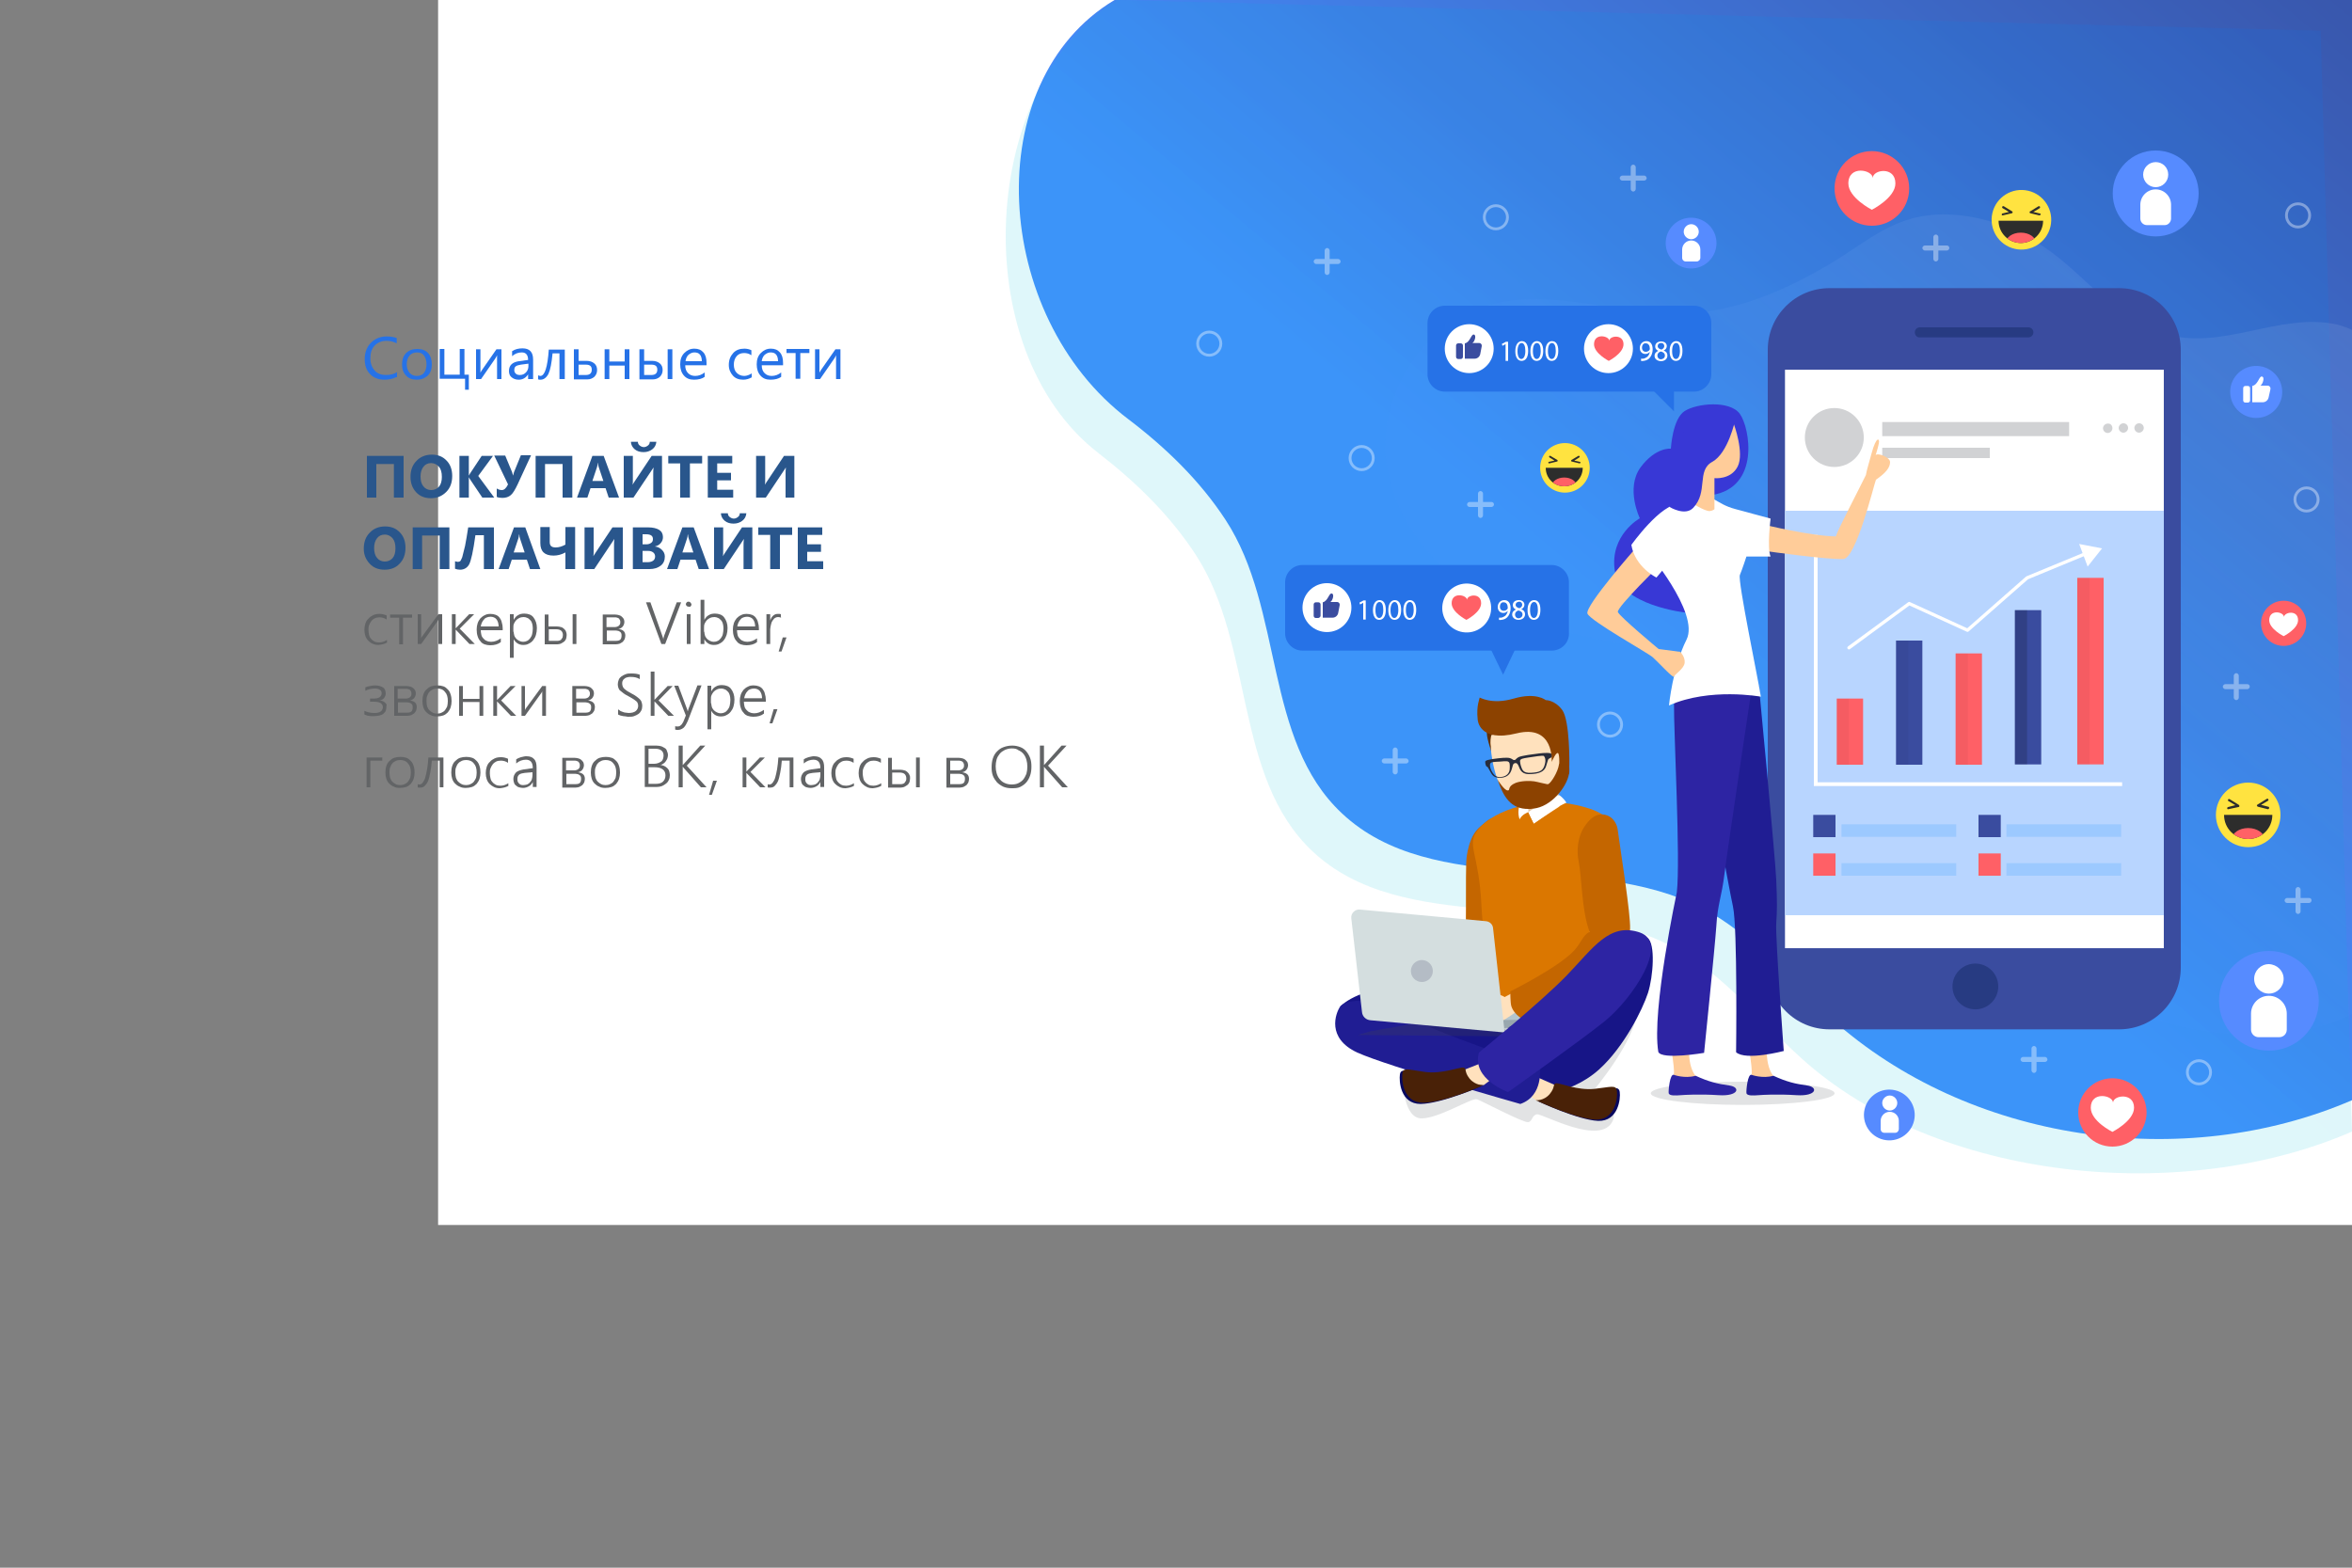 <?xml version="1.0" encoding="utf-8"?>
<!-- Generator: Adobe Illustrator 22.0.0, SVG Export Plug-In . SVG Version: 6.00 Build 0)  -->
<svg version="1.1" id="OBJECTS" xmlns="http://www.w3.org/2000/svg" xmlns:xlink="http://www.w3.org/1999/xlink" x="0px" y="0px"
	 viewBox="0 0 750 500" style="enable-background:new 0 0 750 500;" xml:space="preserve">
<rect x="0" y="0" width="750" height="500" fill="#808080" stroke="none"/>
<style type="text/css">
	.st0{fill:#FFFFFF;}
	.st1{fill:url(#SVGID_1_);}
	.st2{opacity:0.125;fill:url(#SVGID_2_);}
	.st3{opacity:8.164900e-02;fill:url(#SVGID_3_);}
	.st4{fill:#2672E7;}
	.st5{opacity:0.63;fill:#D1D3D4;}
	.st6{fill:#FF6066;}
	.st7{fill:#FFE340;}
	.st8{fill:#2D2D2C;}
	.st9{clip-path:url(#SVGID_5_);fill:#FF6066;}
	.st10{clip-path:url(#SVGID_7_);fill:#FF6066;}
	.st11{clip-path:url(#SVGID_9_);fill:#FF6066;}
	.st12{fill:#3A4C9F;}
	.st13{fill:#273B82;}
	.st14{fill:#B8D5FF;}
	.st15{fill:#D1D2D4;}
	.st16{opacity:0.15;}
	.st17{opacity:0.26;}
	.st18{opacity:0.62;}
	.st19{fill:#9CC9FF;}
	.st20{fill:none;stroke:#FFFFFF;stroke-width:1.054;stroke-linecap:round;stroke-linejoin:round;stroke-miterlimit:10;}
	.st21{fill:#568BFF;}
	.st22{fill:#171587;}
	.st23{fill:#FFE1BD;}
	.st24{fill:#08085E;}
	.st25{fill:#492107;}
	.st26{fill:#201D93;}
	.st27{fill:#C46600;}
	.st28{fill:#DB7700;}
	.st29{fill:#E8C5A0;}
	.st30{fill:#B3C5CE;}
	.st31{fill:#E8F1F8;}
	.st32{opacity:0.24;fill:#474747;}
	.st33{fill:#D4DEDF;}
	.st34{fill:#632F00;}
	.st35{fill:#4C2E1E;}
	.st36{fill:#8C4200;}
	.st37{fill:#282C3B;}
	.st38{fill:#2D24A3;}
	.st39{fill:#B4BCC5;}
	.st40{fill:#FFCC99;}
	.st41{fill:#3838D6;}
	.st42{opacity:0.38;}
	.st43{fill:none;stroke:#FFFFFF;stroke-width:0.906;stroke-miterlimit:10;}
	.st44{fill:#626466;}
	.st45{fill:#29568C;}
</style>
<rect x="139.7" y="0" class="st0" width="610.3" height="390.7"/>
<linearGradient id="SVGID_1_" gradientUnits="userSpaceOnUse" x1="745.818" y1="-57.689" x2="476.34" y2="264.203">
	<stop  offset="0" style="stop-color:#374FA1"/>
	<stop  offset="0.815" style="stop-color:#458EFE"/>
</linearGradient>
<path class="st1" d="M750,0v350.9c-54,23.3-122.3,13.2-165.9-25.9c-13.5-12.1-25-26.9-41.2-35.3c-35.6-18.5-86-3-115-30.3
	c-25.1-23.5-18.4-65-37.1-93.6c-8.1-12.4-19-23-31-32.1C316.3,100.8,311.9,26,355.4,0H750z"/>
<linearGradient id="SVGID_2_" gradientUnits="userSpaceOnUse" x1="739.636" y1="-44.83" x2="469.345" y2="278.033">
	<stop  offset="0" style="stop-color:#006DFF"/>
	<stop  offset="0.762" style="stop-color:#00BFD8"/>
</linearGradient>
<path class="st2" d="M740,9.8l10,351.1c-53.9,23.5-132.1,16-175.6-23.4c-13.5-12.2-25-27.1-41.2-35.6
	c-35.5-18.7-85.8-3.1-114.8-30.5c-25-23.7-18.4-65.5-37-94.3c-8.1-12.5-19-23.2-30.9-32.4C307.2,111.4,312.8,26.2,356.2,0L740,9.8z"
	/>
<linearGradient id="SVGID_3_" gradientUnits="userSpaceOnUse" x1="717.997" y1="78.416" x2="561.135" y2="265.789">
	<stop  offset="0" style="stop-color:#FFFFFF"/>
	<stop  offset="0.256" style="stop-color:#BFD8FF"/>
	<stop  offset="0.762" style="stop-color:#458EFE"/>
</linearGradient>
<path class="st3" d="M750,105.2v218.2c-6,3.2-13.3,5.1-20.2,5.9c-22.6,2.7-46.3-2.6-65.1-14.5c-27.7-17.5-43.1-47.1-66.5-69.3
	c-17.9-17-40.5-29.6-65.1-36.3c-16.1-4.4-32.9-6.2-48.3-12.4c-21.8-8.8-39.8-27.3-42.7-49.2c-2.9-21.8,12-45.6,35.1-50.9
	c19.4-4.4,39.6,3.9,59.6,3.3c17-0.5,32.6-7.5,46.7-15.8c12.6-7.5,20.9-16.2,37.4-15.8c12.2,0.3,24,5.1,33.5,12.2
	c11.6,8.7,20.7,21.1,34.8,25.6c19.2,6.2,37.3-6.8,56-2.7C746.8,103.9,748.4,104.5,750,105.2z"/>
<g>
	<path class="st4" d="M126.3,120.3c-1,0.5-2.2,0.8-3.7,0.8c-1.9,0-3.5-0.6-4.6-1.8c-1.2-1.2-1.7-2.8-1.7-4.8c0-2.1,0.7-3.9,2-5.2
		c1.3-1.3,3-2,5-2c1.3,0,2.3,0.2,3.2,0.5v1.7c-1-0.5-2-0.8-3.2-0.8c-1.6,0-2.8,0.5-3.8,1.5c-1,1-1.4,2.4-1.4,4.1
		c0,1.6,0.5,2.9,1.4,3.9c0.9,1,2.1,1.4,3.6,1.4c1.4,0,2.5-0.3,3.5-0.9V120.3z"/>
	<path class="st4" d="M132.9,121.1c-1.4,0-2.6-0.4-3.4-1.3c-0.9-0.9-1.3-2.1-1.3-3.5c0-1.6,0.4-2.8,1.3-3.7c0.9-0.9,2.1-1.3,3.6-1.3
		c1.4,0,2.6,0.4,3.4,1.3c0.8,0.9,1.2,2.1,1.2,3.6c0,1.5-0.4,2.7-1.3,3.6C135.5,120.6,134.4,121.1,132.9,121.1z M133,112.4
		c-1,0-1.8,0.3-2.4,1c-0.6,0.7-0.9,1.6-0.9,2.8c0,1.1,0.3,2,0.9,2.7c0.6,0.7,1.4,1,2.3,1c1,0,1.8-0.3,2.3-1c0.5-0.6,0.8-1.5,0.8-2.7
		c0-1.2-0.3-2.1-0.8-2.8S134,112.4,133,112.4z"/>
	<path class="st4" d="M149.6,124.3h-1.3v-3.5h-8.1v-9.5h1.5v8.2h4.9v-8.2h1.5v8.2h1.4V124.3z"/>
	<path class="st4" d="M159.9,120.9h-1.4v-7.6c-0.1,0.3-0.3,0.6-0.6,1.1l-4.5,6.5h-1.6v-9.5h1.4v7.5c0.1-0.2,0.2-0.5,0.5-0.9l4.6-6.6
		h1.6V120.9z"/>
	<path class="st4" d="M169.9,120.9h-1.5v-1.5h0c-0.7,1.1-1.7,1.7-3,1.7c-1,0-1.7-0.3-2.3-0.8s-0.8-1.2-0.8-2c0-1.8,1.1-2.8,3.2-3.1
		l2.9-0.4c0-1.6-0.7-2.4-2-2.4c-1.2,0-2.2,0.4-3.1,1.2V112c0.9-0.6,2-0.9,3.3-0.9c2.3,0,3.4,1.2,3.4,3.6V120.9z M168.4,116l-2.3,0.3
		c-0.7,0.1-1.3,0.3-1.6,0.5c-0.4,0.3-0.5,0.7-0.5,1.3c0,0.5,0.2,0.8,0.5,1.1c0.3,0.3,0.8,0.4,1.3,0.4c0.8,0,1.4-0.3,1.9-0.8
		c0.5-0.5,0.8-1.2,0.8-2V116z"/>
	<path class="st4" d="M179.9,120.9h-1.5v-8.2h-2.2c-0.3,3.1-0.7,5.2-1.3,6.5c-0.6,1.2-1.5,1.9-2.5,1.9c-0.3,0-0.6,0-0.8-0.1v-1.3
		c0.2,0.1,0.5,0.2,0.7,0.2c1.4,0,2.3-2.8,2.7-8.4h5.1V120.9z"/>
	<path class="st4" d="M183,120.9v-9.5h1.5v3.7h2.6c1,0,1.8,0.3,2.4,0.8c0.6,0.5,0.9,1.2,0.9,2.1c0,0.9-0.3,1.6-0.9,2.2
		c-0.6,0.5-1.3,0.8-2.2,0.8H183z M184.5,116.3v3.3h2.3c1.3,0,1.9-0.6,1.9-1.7c0-1.1-0.6-1.6-1.9-1.6H184.5z"/>
	<path class="st4" d="M200.7,120.9h-1.5v-4.3h-4.9v4.3h-1.5v-9.5h1.5v3.9h4.9v-3.9h1.5V120.9z"/>
	<path class="st4" d="M203.9,120.9v-9.5h1.5v3.7h2.6c1,0,1.8,0.3,2.4,0.8c0.6,0.5,0.9,1.2,0.9,2.1c0,0.9-0.3,1.6-0.9,2.2
		c-0.6,0.5-1.3,0.8-2.2,0.8H203.9z M205.4,116.3v3.3h2.3c1.3,0,1.9-0.6,1.9-1.7c0-1.1-0.6-1.6-1.9-1.6H205.4z M214.4,120.9h-1.5
		v-9.5h1.5V120.9z"/>
	<path class="st4" d="M225.3,116.5h-6.8c0,1.1,0.3,1.9,0.9,2.5s1.3,0.9,2.3,0.9c1.1,0,2.1-0.4,3-1.1v1.4c-0.8,0.6-2,0.9-3.4,0.9
		c-1.4,0-2.4-0.4-3.2-1.3c-0.8-0.9-1.2-2.1-1.2-3.6c0-1.5,0.4-2.7,1.3-3.6c0.9-0.9,1.9-1.4,3.2-1.4s2.2,0.4,2.9,1.2
		c0.7,0.8,1,1.9,1,3.4V116.5z M223.8,115.2c0-0.9-0.2-1.6-0.6-2.1c-0.4-0.5-1-0.7-1.8-0.7c-0.7,0-1.3,0.3-1.9,0.8
		c-0.5,0.5-0.8,1.2-0.9,2H223.8z"/>
	<path class="st4" d="M239.6,120.4c-0.7,0.4-1.6,0.7-2.6,0.7c-1.4,0-2.5-0.4-3.3-1.3s-1.3-2-1.3-3.4c0-1.6,0.5-2.8,1.4-3.8
		c0.9-1,2.1-1.4,3.6-1.4c0.8,0,1.6,0.2,2.2,0.5v1.6c-0.7-0.5-1.5-0.7-2.3-0.7c-1,0-1.8,0.3-2.4,1c-0.6,0.7-0.9,1.6-0.9,2.7
		c0,1.1,0.3,2,0.9,2.6c0.6,0.6,1.4,1,2.4,1c0.8,0,1.6-0.3,2.4-0.8V120.4z"/>
	<path class="st4" d="M249.7,116.5h-6.8c0,1.1,0.3,1.9,0.9,2.5s1.3,0.9,2.3,0.9c1.1,0,2.1-0.4,3-1.1v1.4c-0.8,0.6-2,0.9-3.4,0.9
		c-1.4,0-2.4-0.4-3.2-1.3c-0.8-0.9-1.2-2.1-1.2-3.6c0-1.5,0.4-2.7,1.3-3.6c0.9-0.9,1.9-1.4,3.2-1.4s2.2,0.4,2.9,1.2
		c0.7,0.8,1,1.9,1,3.4V116.5z M248.1,115.2c0-0.9-0.2-1.6-0.6-2.1c-0.4-0.5-1-0.7-1.8-0.7c-0.7,0-1.3,0.3-1.9,0.8
		c-0.5,0.5-0.8,1.2-0.9,2H248.1z"/>
	<path class="st4" d="M258.1,112.6h-2.9v8.2h-1.5v-8.2h-2.9v-1.3h7.3V112.6z"/>
	<path class="st4" d="M268,120.9h-1.4v-7.6c-0.1,0.3-0.3,0.6-0.6,1.1l-4.5,6.5h-1.6v-9.5h1.4v7.5c0.1-0.2,0.2-0.5,0.5-0.9l4.6-6.6
		h1.6V120.9z"/>
</g>
<g>
	<ellipse class="st5" cx="555.7" cy="348.7" rx="29.3" ry="3.7"/>
	<g>
		<g>
			<path class="st6" d="M608.8,60.1c0,6.6-5.3,11.9-11.9,11.9c-6.6,0-11.9-5.3-11.9-11.9s5.3-11.9,11.9-11.9
				C603.4,48.2,608.8,53.5,608.8,60.1z"/>
			<path class="st0" d="M604.4,58.5c0,4.6-7.5,8.4-7.5,8.4s-7.5-3.8-7.5-8.4c0-5.9,7.7-4.4,7.8-1.7
				C597.1,54.1,604.4,52.9,604.4,58.5z"/>
		</g>
		<g>
			<circle class="st6" cx="673.6" cy="354.8" r="10.9"/>
			<path class="st0" d="M680.5,353.3c0,4.2-6.9,7.7-6.9,7.7s-6.9-3.4-6.9-7.7c0-5.4,7.1-4,7.1-1.6
				C673.8,349.3,680.5,348.3,680.5,353.3z"/>
		</g>
		<g>
			<circle class="st6" cx="728.2" cy="198.8" r="7.2"/>
			<path class="st0" d="M732.8,197.8c0,2.8-4.6,5.1-4.6,5.1s-4.6-2.3-4.6-5.1c0-3.6,4.7-2.7,4.7-1
				C728.4,195.2,732.8,194.4,732.8,197.8z"/>
		</g>
		<g>
			
				<ellipse transform="matrix(0.925 -0.381 0.381 0.925 -19.214 201.247)" class="st7" cx="498.8" cy="149.2" rx="7.9" ry="7.9"/>
			<path class="st8" d="M504.7,149.2c0,3.3-2.6,5.9-5.9,5.9c-3.3,0-5.9-2.6-5.9-5.9H504.7z"/>
			<g>
				<defs>
					<path id="SVGID_4_" d="M504.7,149.2c0,3.3-2.6,5.9-5.9,5.9c-3.3,0-5.9-2.6-5.9-5.9H504.7z"/>
				</defs>
				<clipPath id="SVGID_5_">
					<use xlink:href="#SVGID_4_"  style="overflow:visible;"/>
				</clipPath>
				<ellipse class="st9" cx="498.8" cy="155.1" rx="4" ry="2.8"/>
			</g>
			<g>
				<g>
					<path class="st8" d="M494,147.8c-0.1,0-0.2-0.1-0.3-0.2c0-0.1,0.1-0.3,0.2-0.3l1.8-0.4l-1.6-1c-0.1-0.1-0.2-0.2-0.1-0.4
						c0.1-0.1,0.2-0.2,0.4-0.1l2.2,1.3c0.1,0.1,0.1,0.2,0.1,0.3c0,0.1-0.1,0.2-0.2,0.2L494,147.8C494,147.8,494,147.8,494,147.8z"/>
				</g>
				<g>
					<path class="st8" d="M503.7,147.8C503.7,147.8,503.6,147.8,503.7,147.8l-2.5-0.6c-0.1,0-0.2-0.1-0.2-0.2c0-0.1,0-0.2,0.1-0.3
						l2.2-1.3c0.1-0.1,0.3,0,0.4,0.1c0.1,0.1,0,0.3-0.1,0.4l-1.6,1l1.8,0.4c0.1,0,0.2,0.2,0.2,0.3
						C503.9,147.7,503.8,147.8,503.7,147.8z"/>
				</g>
			</g>
		</g>
		<g>
			<path class="st7" d="M727.2,259.9c0,5.7-4.6,10.3-10.3,10.3s-10.3-4.6-10.3-10.3c0-5.7,4.6-10.3,10.3-10.3
				S727.2,254.2,727.2,259.9z"/>
			<path class="st8" d="M724.6,259.9c0,4.3-3.4,7.7-7.7,7.7c-4.3,0-7.7-3.4-7.7-7.7H724.6z"/>
			<g>
				<defs>
					<path id="SVGID_6_" d="M724.6,259.9c0,4.3-3.4,7.7-7.7,7.7c-4.3,0-7.7-3.4-7.7-7.7H724.6z"/>
				</defs>
				<clipPath id="SVGID_7_">
					<use xlink:href="#SVGID_6_"  style="overflow:visible;"/>
				</clipPath>
				<path class="st10" d="M722.1,267.7c0,2-2.3,3.6-5.2,3.6c-2.9,0-5.2-1.6-5.2-3.6c0-2,2.3-3.6,5.2-3.6
					C719.7,264.1,722.1,265.7,722.1,267.7z"/>
			</g>
			<g>
				<g>
					<path class="st8" d="M710.5,258.1c-0.2,0-0.3-0.1-0.3-0.3c0-0.2,0.1-0.4,0.3-0.4l2.3-0.6l-2.2-1.3c-0.2-0.1-0.2-0.3-0.1-0.5
						c0.1-0.2,0.3-0.2,0.5-0.1l2.9,1.8c0.1,0.1,0.2,0.2,0.2,0.4c0,0.1-0.1,0.3-0.3,0.3L710.5,258.1
						C710.6,258.1,710.6,258.1,710.5,258.1z"/>
				</g>
				<g>
					<path class="st8" d="M723.2,258.1C723.2,258.1,723.1,258.1,723.2,258.1l-3.2-0.8c-0.1,0-0.2-0.1-0.3-0.3s0-0.3,0.2-0.4l2.9-1.8
						c0.2-0.1,0.4-0.1,0.5,0.1c0.1,0.2,0.1,0.4-0.1,0.5l-2.2,1.3l2.3,0.6c0.2,0,0.3,0.2,0.3,0.4C723.5,258,723.3,258.1,723.2,258.1z
						"/>
				</g>
			</g>
		</g>
		<g>
			
				<ellipse transform="matrix(0.229 -0.974 0.974 0.229 428.45 681.618)" class="st7" cx="644.4" cy="70.4" rx="9.5" ry="9.5"/>
			<path class="st8" d="M651.5,70.4c0,3.9-3.2,7.1-7.1,7.1c-3.9,0-7.1-3.2-7.1-7.1H651.5z"/>
			<g>
				<defs>
					<path id="SVGID_8_" d="M651.5,70.4c0,3.9-3.2,7.1-7.1,7.1c-3.9,0-7.1-3.2-7.1-7.1H651.5z"/>
				</defs>
				<clipPath id="SVGID_9_">
					<use xlink:href="#SVGID_8_"  style="overflow:visible;"/>
				</clipPath>
				<path class="st11" d="M649.2,77.5c0,1.8-2.1,3.3-4.8,3.3c-2.6,0-4.8-1.5-4.8-3.3s2.1-3.3,4.8-3.3
					C647.1,74.2,649.2,75.7,649.2,77.5z"/>
			</g>
			<g>
				<g>
					<path class="st8" d="M638.6,68.7c-0.1,0-0.3-0.1-0.3-0.2c0-0.2,0.1-0.4,0.2-0.4l2.1-0.5l-2-1.2c-0.2-0.1-0.2-0.3-0.1-0.5
						c0.1-0.2,0.3-0.2,0.5-0.1l2.6,1.6c0.1,0.1,0.2,0.2,0.2,0.3c0,0.1-0.1,0.2-0.2,0.3L638.6,68.7C638.7,68.7,638.6,68.7,638.6,68.7
						z"/>
				</g>
				<g>
					<path class="st8" d="M650.3,68.7C650.2,68.7,650.2,68.7,650.3,68.7l-2.9-0.7c-0.1,0-0.2-0.1-0.2-0.3c0-0.1,0-0.3,0.2-0.3
						l2.6-1.6c0.2-0.1,0.4,0,0.5,0.1c0.1,0.2,0,0.4-0.1,0.5l-2,1.2l2.1,0.5c0.2,0,0.3,0.2,0.2,0.4C650.5,68.6,650.4,68.7,650.3,68.7
						z"/>
				</g>
			</g>
		</g>
		<g>
			<g>
				<path class="st12" d="M583.4,91.9h92.3c10.9,0,19.7,8.8,19.7,19.7v197c0,10.9-8.8,19.7-19.7,19.7h-92.3
					c-10.9,0-19.7-8.8-19.7-19.7v-197C563.7,100.7,572.5,91.9,583.4,91.9z"/>
				
					<rect x="569.2" y="117.8" transform="matrix(-1 -1.224647e-16 1.224647e-16 -1 1259.191 420.219)" class="st0" width="120.8" height="184.5"/>
				<path class="st13" d="M610.6,106L610.6,106c0-0.9,0.7-1.6,1.6-1.6h34.6c0.9,0,1.6,0.7,1.6,1.6l0,0c0,0.9-0.7,1.6-1.6,1.6h-34.6
					C611.4,107.7,610.6,107,610.6,106z"/>
				
					<ellipse transform="matrix(0.199 -0.98 0.98 0.199 196.5 869.068)" class="st13" cx="629.6" cy="314.4" rx="7.3" ry="7.3"/>
			</g>
			<rect x="569.2" y="162.9" class="st14" width="120.8" height="129"/>
			<rect x="600.2" y="134.6" class="st15" width="59.6" height="4.5"/>
			<rect x="600.2" y="142.8" class="st15" width="34.3" height="3.3"/>
			
				<ellipse transform="matrix(0.707 -0.707 0.707 0.707 72.702 454.507)" class="st15" cx="585" cy="139.5" rx="9.4" ry="9.4"/>
			<path class="st15" d="M673.6,136.6c0,0.8-0.7,1.5-1.5,1.5c-0.8,0-1.5-0.7-1.5-1.5c0-0.8,0.7-1.5,1.5-1.5
				C673,135,673.6,135.7,673.6,136.6z M677.1,135c-0.8,0-1.5,0.7-1.5,1.5c0,0.8,0.7,1.5,1.5,1.5c0.8,0,1.5-0.7,1.5-1.5
				C678.6,135.7,678,135,677.1,135z M682.1,135c-0.8,0-1.5,0.7-1.5,1.5c0,0.8,0.7,1.5,1.5,1.5s1.5-0.7,1.5-1.5
				C683.6,135.7,683,135,682.1,135z"/>
			<g>
				<defs>
					
						<ellipse id="SVGID_10_" transform="matrix(0.707 -0.707 0.707 0.707 72.702 454.507)" cx="585" cy="139.5" rx="9.4" ry="9.4"/>
				</defs>
				<clipPath id="SVGID_11_">
					<use xlink:href="#SVGID_10_"  style="overflow:visible;"/>
				</clipPath>
			</g>
			<g>
				<g>
					<g>
						<g>
							<rect x="585.7" y="222.8" class="st6" width="8.4" height="21.1"/>
						</g>
					</g>
				</g>
				<g>
					<g>
						<g>
							<rect x="604.6" y="204.3" class="st12" width="8.4" height="39.6"/>
						</g>
					</g>
				</g>
				<g>
					<g>
						<g>
							<rect x="623.6" y="208.4" class="st6" width="8.4" height="35.5"/>
						</g>
					</g>
				</g>
				<g>
					<g>
						<g>
							<rect x="642.5" y="194.6" class="st12" width="8.4" height="49.2"/>
						</g>
					</g>
				</g>
				<g class="st16">
					<g>
						<g>
							<rect x="604.6" y="204.3" class="st17" width="3.9" height="39.6"/>
						</g>
					</g>
				</g>
				<g class="st16">
					<g>
						<g>
							<rect x="585.7" y="222.8" class="st17" width="3.9" height="21.1"/>
						</g>
					</g>
				</g>
				<g class="st18">
					<g>
						<g>
							<rect x="642.5" y="194.6" class="st17" width="3.9" height="49.2"/>
						</g>
					</g>
				</g>
				<g class="st16">
					<g>
						<g>
							<rect x="623.6" y="208.4" class="st17" width="3.9" height="35.5"/>
						</g>
					</g>
				</g>
				<g>
					<g>
						<g>
							<rect x="662.4" y="184.3" class="st6" width="8.4" height="59.5"/>
						</g>
					</g>
				</g>
				<g class="st16">
					<g>
						<g>
							<rect x="662.4" y="184.3" class="st17" width="3.9" height="59.5"/>
						</g>
					</g>
				</g>
				<g>
					<g>
						<g>
							<polygon class="st0" points="676.7,250.7 578.4,250.7 578.4,170.6 579.6,170.6 579.6,249.5 676.7,249.5 							"/>
						</g>
					</g>
				</g>
				<g>
					<g>
						<g>
							<polygon class="st0" points="665.7,180.7 663,173.5 670.3,174.9 							"/>
						</g>
					</g>
				</g>
				<g>
					<g>
						<g>
							<g>
								<g>
									<rect x="578.2" y="259.9" class="st12" width="7.1" height="7.1"/>
								</g>
							</g>
						</g>
					</g>
					<g>
						<g>
							<g>
								<rect x="578.2" y="272.2" class="st6" width="7.1" height="7.1"/>
							</g>
						</g>
					</g>
					<g>
						<g>
							<g>
								<rect x="587.2" y="275.3" class="st19" width="36.6" height="4"/>
							</g>
						</g>
					</g>
					<g>
						<g>
							<g>
								<rect x="587.2" y="262.9" class="st19" width="36.6" height="4"/>
							</g>
						</g>
					</g>
				</g>
				<g>
					<g>
						<g>
							<g>
								<rect x="630.9" y="259.9" class="st12" width="7.1" height="7.1"/>
							</g>
						</g>
					</g>
					<g>
						<g>
							<g>
								<rect x="630.9" y="272.2" class="st6" width="7.1" height="7.1"/>
							</g>
						</g>
					</g>
					<g>
						<g>
							<g>
								<rect x="639.8" y="275.3" class="st19" width="36.6" height="4"/>
							</g>
						</g>
					</g>
					<g>
						<g>
							<g>
								<rect x="639.8" y="262.9" class="st19" width="36.6" height="4"/>
							</g>
						</g>
					</g>
				</g>
				<polyline class="st20" points="589.6,206.6 608.8,192.5 627.4,201 646.4,184.3 666,176.2 				"/>
			</g>
		</g>
		<g>
			<g>
				
					<ellipse transform="matrix(0.662 -0.749 0.749 0.662 149.462 581.377)" class="st21" cx="719.7" cy="124.9" rx="8.3" ry="8.3"/>
				<path class="st0" d="M721.3,120.1c1,0.2,0.2,2.5-0.5,2.9l2.3,0c0.6,0,1,0.5,0.9,1.1l-0.6,2.7c-0.2,0.9-1,1.5-1.9,1.5l-3.3,0
					l0-5.2C720.1,122.7,720.4,119.8,721.3,120.1z M717.5,127.7v-3.9c0-0.4-0.3-0.7-0.7-0.7H716c-0.4,0-0.7,0.3-0.7,0.7v3.9
					c0,0.4,0.3,0.7,0.7,0.7h0.9C717.3,128.3,717.5,128,717.5,127.7z"/>
			</g>
		</g>
		<g>
			<circle class="st21" cx="723.5" cy="319.2" r="15.9"/>
			<g>
				<path class="st0" d="M728.2,312.2c0,2.6-2.1,4.7-4.7,4.7c-2.6,0-4.7-2.1-4.7-4.7c0-2.6,2.1-4.7,4.7-4.7
					C726.1,307.6,728.2,309.6,728.2,312.2z"/>
				<path class="st0" d="M726.8,330.8h-6.6c-1.3,0-2.4-1.1-2.4-2.4v-5.1c0-3.1,2.5-5.7,5.7-5.7l0,0c3.1,0,5.7,2.5,5.7,5.7v5.1
					C729.2,329.7,728.2,330.8,726.8,330.8z"/>
			</g>
		</g>
		<g>
			
				<ellipse transform="matrix(0.707 -0.707 0.707 0.707 103.176 404.024)" class="st21" cx="539.3" cy="77.5" rx="8.1" ry="8.1"/>
			<g>
				<path class="st0" d="M541.7,73.9c0,1.3-1.1,2.4-2.4,2.4s-2.4-1.1-2.4-2.4c0-1.3,1.1-2.4,2.4-2.4S541.7,72.6,541.7,73.9z"/>
				<path class="st0" d="M541,83.4h-3.4c-0.7,0-1.2-0.5-1.2-1.2v-2.6c0-1.6,1.3-2.9,2.9-2.9l0,0c1.6,0,2.9,1.3,2.9,2.9v2.6
					C542.2,82.9,541.6,83.4,541,83.4z"/>
			</g>
		</g>
		<g>
			<circle class="st21" cx="687.4" cy="61.7" r="13.7"/>
			<g>
				<path class="st0" d="M691.4,55.7c0,2.2-1.8,4-4,4s-4-1.8-4-4c0-2.2,1.8-4,4-4S691.4,53.4,691.4,55.7z"/>
				<path class="st0" d="M690.3,71.8h-5.7c-1.1,0-2.1-0.9-2.1-2.1v-4.4c0-2.7,2.2-4.9,4.9-4.9l0,0c2.7,0,4.9,2.2,4.9,4.9v4.4
					C692.3,70.8,691.4,71.8,690.3,71.8z"/>
			</g>
		</g>
		<g>
			
				<ellipse transform="matrix(0.229 -0.973 0.973 0.229 118.763 860.581)" class="st21" cx="602.6" cy="355.3" rx="8.1" ry="8.1"/>
			<g>
				<path class="st0" d="M605,351.8c0,1.3-1.1,2.4-2.4,2.4s-2.4-1.1-2.4-2.4c0-1.3,1.1-2.4,2.4-2.4S605,350.5,605,351.8z"/>
				<path class="st0" d="M604.3,361.3h-3.4c-0.7,0-1.2-0.5-1.2-1.2v-2.6c0-1.6,1.3-2.9,2.9-2.9l0,0c1.6,0,2.9,1.3,2.9,2.9v2.6
					C605.5,360.7,605,361.3,604.3,361.3z"/>
			</g>
		</g>
	</g>
	<g>
		<g>
			<path class="st5" d="M447.4,345.5c0,0,0.3,11.2,5.9,11.2c5.6,0,16.1-6.7,17.7-6.1c1.6,0.6,14.9,7.6,16.3,7.3
				c1.4-0.2,1.1-2.2,2.8-2.5s20.5,10.4,24.2,2c2.3-5.1-8.4-6.9-8.4-6.9s12.4-14,15.6-24.9C524.7,314.8,447.4,345.5,447.4,345.5z"/>
			<g>
				<path class="st22" d="M486.6,349.5c0,0,13.3,0.6,23.3-8.4c8-7.2,13.9-19.2,15.6-24.4c1.7-5.3,2.4-15.7-0.1-17.5
					c-2.5-1.8-48.4,41.9-48.4,41.9L486.6,349.5z"/>
				<path class="st22" d="M427.3,321.1c0,0,5.5-6.3,20.4-6.2c11.6,0,49.7,10.5,49.7,10.5L480.9,343L427.3,321.1z"/>
				<g>
					<polygon class="st23" points="496.6,346.4 488.9,343 486.2,348 489.7,350.9 495.7,350.9 					"/>
					<path class="st24" d="M490.6,351.3c0,0,2.6,0.3,4.5-2c1.9-2.3,0.8-3.3,2.1-3.4c1.2-0.1,6.6,2.3,12,1.8c5.4-0.6,7-1.4,7.3,0.6
						c0.3,2-0.4,9.4-6.9,9.2C503.1,357.2,490.6,351.3,490.6,351.3z"/>
					<path class="st25" d="M489.7,350.9c0,0,2.6,0.3,4.5-2c1.9-2.3,0.8-3.3,2.1-3.4c1.2-0.1,6.6,2.3,12,1.8c5.4-0.6,7-1.4,7.3,0.6
						c0.3,2-0.4,9.4-6.9,9.2C502.3,356.8,489.7,350.9,489.7,350.9z"/>
				</g>
				<path class="st26" d="M447.7,323.7c8.4,5.1,43.3,16.8,43.3,16.8s1.3,9-6.2,11.6c0,0-42-11.9-52-16.4c-9.9-4.6-6.9-12.5-5.5-14.6
					C428.7,319,437.2,317.3,447.7,323.7z"/>
			</g>
			<path class="st27" d="M479.5,261.7c0.8,0.4,1.5,1.1,1.8,1.9c0.4,0.9,0.6,1.9,0.4,2.9c-0.5,2.6-1,6.7-1.7,11.1
				c-1,7-2.2,14.5-3.2,17.5c-0.2,0.7,2.9,4.3,1.6,6c0,0.1-0.4,14.1-0.5,14.1c0,0-1.4,1.4-1.4,1.4c-0.5,0.3-2.5,1.2-3.6,0.7
				c-1.1-0.5-26.8,7.8-26.6,7.6c10.8-12.4,19.7-19.3,20.4-20.5c1.3-2.4,0.4-26.4,1-31.2c0.3-2.3,1.1-5.3,2.3-7.2
				c1.2-2,3-3.1,4.2-4.2C476.3,260.3,477.3,260.5,479.5,261.7z"/>
			<path class="st28" d="M506.2,299.2c-1.4,3.5-1.7,7.4-0.9,11.1c1.6,7.4-0.2,7.9-0.2,7.9s-8.9,6.1-17.5,7.1
				c-7.7,0.8-14.3,1.3-14.1-5.2l2.5,2c0-0.4,0-0.8,0-1.2c0.3-14.8-2.8-15.5-3.6-32.1c-0.8-17-4.9-19.2-1.2-24
				c5.5-7.1,20.1-10.7,31.6-8c8.7,2,11.5,4.3,11.5,10.8c0,2.1-0.4,4.7-0.9,7.9C512,283.5,508.5,293.2,506.2,299.2z"/>
			<g>
				<path class="st23" d="M497.3,247.1c-3.3,2.2-5.4,4-9.7,4c-1.6,0-1-0.6-2.5-1c0.7,0.4-0.8,1.1-0.2,1.2c1.1,0.2,1.9,1.2,2,2.3
					l0.3,4.9l1.9,4l3.3-2.1l4.8-3.1l-0.5-7.6C496.8,249.6,496,248.4,497.3,247.1z"/>
				<path class="st29" d="M489.4,255.4l0.3,4.5l-0.6,2.5l-1.9-4l-0.3-4.9c-0.1-1.1-0.9-2.1-2-2.3c-1.2-0.3-0.6-1.2-2.4-3
					c-0.1-0.1-0.2-0.2-0.3-0.4c0.2,0.1,0.5,1.8,4.5,2.3C489.6,250.4,489.2,252.4,489.4,255.4z"/>
			</g>
			<path class="st0" d="M497.2,253.6c0,0,1.2,0.7,2.3,2.4c0,0-1.6,0.7-3,1.6c-1.3,0.8-7.4,5.1-7.4,5.1l-1.8-3.7
				C487.4,259,493.8,254.6,497.2,253.6z"/>
			<path class="st0" d="M487.4,259c0,0-2.1,0.7-2.8,2.3c0,0-1.1-2.1,0.3-5.8c0,0,1.2-1.1,2.1-1.5L487.4,259z"/>
			<g>
				<polygon class="st30" points="496.6,319.5 455.3,319.2 479.9,328.3 				"/>
				<polygon class="st31" points="479.8,329.3 497.5,327.7 497.7,326.2 479.7,327.9 				"/>
			</g>
			<path class="st23" d="M483.2,316.2l-3.4,1.8c0,0-3.3-2.3-6.6,0.2c-3.3,2.5,0.7,9.5,3.1,8.8c2.4-0.7,9.6-6,9.6-6L483.2,316.2z"/>
			<polygon class="st32" points="437.1,328.9 432.9,330.1 478,330.5 497.8,325.1 455.8,325.6 			"/>
			<path class="st27" d="M499.4,314.2c-6.3,2-12.8,12-12.8,12l-0.6-0.9c0,0-3.2-1.5-4.1-4.5c-0.3-1.2-0.3-4.6-0.3-4.6
				s15.7-7.8,20.5-13.2c2.3-2.6,2.6-4.7,4.8-5.8c-0.1-0.2-0.1-0.3-0.2-0.5c-2.4-7-2.3-17-3.3-22c-0.5-2.4-0.4-5,0.2-7.3
				c0.4-1.6,1.1-3.1,2.1-4.4c1.5-2.1,3.6-3.8,6.2-3.1c1,0.2,1.9,0.8,2.5,1.5c0.7,0.8,1.2,1.8,1.4,2.9c1,7.3,4.2,27.4,4,31.9
				c0,0.8-0.2,1.5-0.4,2.2c0,0.2-0.1,0.5-0.2,0.7C516.9,305.4,505.7,312.2,499.4,314.2z"/>
			<g>
				<path class="st33" d="M479.8,329.3l-42.8-3.9c-1.4-0.1-2.6-1.2-2.7-2.7l-3.4-29.8c-0.2-1.6,1.2-3,2.8-2.8l40.1,3.7
					c1.2,0.1,2.2,1,2.3,2.2L479.8,329.3z"/>
			</g>
			<g>
				<path class="st34" d="M477.5,234.6c-0.1,0-0.1,0.7-1,1.8c-1,1.1-1,3.3-1,3.2c0-0.1-1.8-5.2-1.3-6.4c0.5-1.2,1.6-1.6,1.9-1.2
					C476.3,232.5,477.5,234.6,477.5,234.6z"/>
				<path class="st23" d="M498.9,243.1c0.1,1.4,0.2,2.7,0.1,3.6c0,0.1,0,0.3-0.1,0.4c0,0.1,0,0.3-0.1,0.4c-1,4.1-6.2,9.9-9.9,10.4
					c-0.5,0-1,0.1-1.4,0c-5.1-0.2-8.1-4.4-9.8-8.8c-0.1-0.2-0.1-0.3-0.2-0.5c-1.5-4.1-2-8.4-2.1-9.9c0-0.4,0-0.6,0-0.6
					c-0.3-1.6,0-2.9,0.1-3.4c0.1-0.2,0.1-0.3,0.1-0.3s0.1,0,0.2,0c1.4-0.4,11-3.4,11.2-3.4c0.2,0,9.9,0.7,9.9,0.7
					S498.4,238.3,498.9,243.1z"/>
				<path class="st35" d="M490.2,236.1"/>
				<path class="st36" d="M500.3,242.9c0.1,1.4,0.2,2.7,0.1,3.6c0,0.1,0,0.3-0.1,0.4c-0.7,4.1-5.7,10.5-11.4,11
					c-0.4,0.1-0.9,0.1-1.3,0.1c-6.1,0.2-8.3-4.4-9.9-8.9c-0.1-0.2-0.1-0.3-0.2-0.5c0,0,2.1,3.4,3.2,3.5c1.1,0.1-0.3-1.2,2.6-2.4
					c1.8-0.7,4.6-0.7,5.9-0.5c1.2,0.2,3.4,0.8,4.1,0.9c0.2,0,0.3,0,0.4,0c1-0.5,3.1-4,3.4-6.2C497.4,243.1,499.5,242.7,500.3,242.9z
					"/>
				<path class="st36" d="M471.2,229.5c0,0,0.3,7.4,12.4,4.4c12.1-3,11.2,9.1,11.2,9.1s1.7-4,2.2-2.5c0.5,1.6,0,5.6,0,5.6
					s3.3,0.4,3.4-1.3c0.1-1,0.2-14.9-2.2-18.3c-2.4-3.3-5.3-3.2-5.3-3.2s-3-2.6-10.2-0.5c-7.2,2.1-10.9-0.5-10.9-0.3
					C471.9,222.8,470.7,224.9,471.2,229.5z"/>
			</g>
			<path class="st37" d="M494.7,240.5c-0.1-0.5-2.3-0.4-3.9-0.2c-1.6,0.2-5.7,0.7-6.6,1.2c-0.9,0.5-0.8,0.9-1.3,0.9
				c-0.4,0.1-0.5-0.3-1.4-0.6c-1-0.3-3.4,0-4.9,0.2c-1.6,0.2-3.1,0.5-3,1c0,0.5,0.2,1.4,0.5,1.5c0.3,0.1,0.3,0.1,1.4,2.1
				c0.6,1.1,1.6,1.7,3.7,1.4c2.6-0.5,2.8-2.6,3.1-3.5c0.2-0.9,0.4-1,0.8-1.1c0.4-0.1,0.7,0,1.1,0.8s0.7,2.7,3.3,2.7
				c3.4,0,5-0.9,5.5-2.5c0.7-2.2,0.6-2.2,0.9-2.4c0.1-0.1,0.9-0.4,0.9-0.6C494.8,241.1,494.8,240.7,494.7,240.5z M481.4,245.4
				c-0.1,1.1-0.9,2.2-2.6,2.4c-1.6,0.2-2.3-0.4-3.1-1.8c-0.7-1.3-0.7-2.3-0.4-2.6c0.3-0.4,1.1-0.4,3.1-0.5c2-0.2,2.6-0.2,2.9,0.4
				C481.4,243.4,481.5,244.3,481.4,245.4z M492.6,243.8c-0.4,1.6-1.2,2.4-3.4,2.6c-3.1,0.4-3.6-0.5-4-1.5s-0.5-1.9-0.5-2.2
				c0.1-0.7,0.8-0.8,2.7-1.1c1.9-0.3,4.5-0.7,4.9-0.5C492.7,241.5,493,242.5,492.6,243.8z"/>
			<g>
				<polygon class="st23" points="466.4,341.4 474.3,338.3 476.7,343.4 473.1,346.1 467.2,346 				"/>
				<path class="st24" d="M472.3,346.5c0,0-2.6,0.2-4.5-2.1c-1.9-2.4-0.7-3.3-2-3.5c-1.2-0.2-6.7,2.1-12.1,1.4
					c-5.4-0.7-7-1.6-7.3,0.4c-0.3,2,0.1,9.4,6.6,9.4C459.6,352,472.3,346.5,472.3,346.5z"/>
				<path class="st25" d="M473.1,346.1c0,0-2.6,0.2-4.5-2.1c-1.9-2.4-0.7-3.3-2-3.5c-1.2-0.2-6.7,2.1-12.1,1.4
					c-5.4-0.7-7-1.6-7.3,0.4c-0.3,2,0.1,9.4,6.6,9.4C460.4,351.7,473.1,346.1,473.1,346.1z"/>
			</g>
			<path class="st38" d="M471.6,335.7c0,0,19.8-16.1,28.1-24.7c8.3-8.6,13.5-16.9,23.2-13.6c9.7,3.4-2.5,21.3-11.3,28.4
				c-8.8,7-30.7,22.5-30.7,22.5S469.2,344.2,471.6,335.7z"/>
		</g>
		<circle class="st39" cx="453.4" cy="309.7" r="3.5"/>
	</g>
	<g>
		<g>
			<path class="st4" d="M494.8,207.5h-79.5c-3,0-5.5-2.5-5.5-5.5v-16.3c0-3,2.5-5.5,5.5-5.5h79.5c3,0,5.5,2.5,5.5,5.5v16.3
				C500.4,205,497.9,207.5,494.8,207.5z"/>
			<g>
				<g>
					
						<ellipse transform="matrix(0.707 -0.707 0.707 0.707 -13.083 355.978)" class="st0" cx="423.2" cy="193.8" rx="7.8" ry="7.8"/>
					<path class="st12" d="M424.7,189.3c0.9,0.2,0.2,2.4-0.5,2.7l2.2,0c0.5,0,0.9,0.5,0.8,1l-0.5,2.6c-0.2,0.8-0.9,1.4-1.8,1.4
						l-3.1,0l0-4.9C423.5,191.7,423.8,189,424.7,189.3z M421.1,196.4v-3.6c0-0.4-0.3-0.7-0.7-0.7h-0.8c-0.4,0-0.7,0.3-0.7,0.7v3.6
						c0,0.4,0.3,0.7,0.7,0.7h0.8C420.8,197,421.1,196.7,421.1,196.4z"/>
				</g>
				<g>
					<path class="st0" d="M434.8,192.2L434.8,192.2l-1.1,0.6l-0.2-0.6l1.3-0.7h0.7v6.1h-0.8V192.2z"/>
					<path class="st0" d="M441.9,194.5c0,2.1-0.8,3.2-2.1,3.2c-1.2,0-2-1.1-2-3.1c0-2.1,0.9-3.2,2.1-3.2
						C441.2,191.4,441.9,192.5,441.9,194.5z M438.6,194.6c0,1.6,0.5,2.5,1.2,2.5c0.8,0,1.3-1,1.3-2.6c0-1.5-0.4-2.5-1.2-2.5
						C439.1,192,438.6,192.9,438.6,194.6z"/>
					<path class="st0" d="M446.8,194.5c0,2.1-0.8,3.2-2.1,3.2c-1.2,0-2-1.1-2-3.1c0-2.1,0.9-3.2,2.1-3.2
						C446,191.4,446.8,192.5,446.8,194.5z M443.4,194.6c0,1.6,0.5,2.5,1.2,2.5c0.8,0,1.3-1,1.3-2.6c0-1.5-0.4-2.5-1.2-2.5
						C444,192,443.4,192.9,443.4,194.6z"/>
					<path class="st0" d="M451.6,194.5c0,2.1-0.8,3.2-2.1,3.2c-1.2,0-2-1.1-2-3.1c0-2.1,0.9-3.2,2.1-3.2
						C450.8,191.4,451.6,192.5,451.6,194.5z M448.3,194.6c0,1.6,0.5,2.5,1.2,2.5c0.8,0,1.3-1,1.3-2.6c0-1.5-0.4-2.5-1.2-2.5
						C448.8,192,448.3,192.9,448.3,194.6z"/>
				</g>
			</g>
			<g>
				<g>
					
						<ellipse transform="matrix(0.16 -0.987 0.987 0.16 201.604 624.43)" class="st0" cx="467.6" cy="193.8" rx="7.8" ry="7.8"/>
					<path class="st6" d="M472.3,192.4c0,2.9-4.7,5.3-4.7,5.3s-4.7-2.4-4.7-5.3c0-3.7,4.8-2.7,4.9-1.1
						C467.8,189.7,472.3,188.9,472.3,192.4z"/>
				</g>
				<g>
					<path class="st0" d="M478,197c0.2,0,0.4,0,0.7,0c0.5-0.1,0.9-0.3,1.3-0.6c0.4-0.4,0.7-0.9,0.8-1.6h0c-0.3,0.4-0.8,0.7-1.4,0.7
						c-1.1,0-1.8-0.8-1.8-1.9c0-1.2,0.8-2.2,2.1-2.2c1.3,0,2,1,2,2.6c0,1.3-0.5,2.3-1.1,2.9c-0.5,0.5-1.1,0.7-1.8,0.8
						c-0.3,0-0.6,0.1-0.8,0V197z M478.3,193.5c0,0.8,0.5,1.3,1.2,1.3c0.6,0,1-0.3,1.2-0.6c0-0.1,0.1-0.2,0.1-0.3
						c0-1-0.4-1.8-1.3-1.8C478.8,192,478.3,192.6,478.3,193.5z"/>
					<path class="st0" d="M482.2,196c0-0.8,0.5-1.3,1.2-1.6l0,0c-0.7-0.3-1-0.8-1-1.4c0-1,0.8-1.6,1.9-1.6c1.2,0,1.8,0.7,1.8,1.5
						c0,0.5-0.3,1.1-1,1.4v0c0.8,0.3,1.2,0.8,1.2,1.6c0,1.1-0.9,1.8-2.1,1.8C483,197.7,482.2,196.9,482.2,196z M485.5,196
						c0-0.7-0.5-1.1-1.3-1.3c-0.7,0.2-1.1,0.7-1.1,1.3c0,0.6,0.4,1.2,1.2,1.2C485.1,197.1,485.5,196.6,485.5,196z M483.3,192.9
						c0,0.6,0.5,0.9,1.2,1.1c0.5-0.2,0.9-0.6,0.9-1.1c0-0.5-0.3-1-1-1C483.6,192,483.3,192.4,483.3,192.9z"/>
					<path class="st0" d="M491.2,194.5c0,2.1-0.8,3.2-2.1,3.2c-1.2,0-2-1.1-2-3.1c0-2.1,0.9-3.2,2.1-3.2
						C490.5,191.4,491.2,192.5,491.2,194.5z M487.9,194.6c0,1.6,0.5,2.5,1.2,2.5c0.8,0,1.3-1,1.3-2.6c0-1.5-0.4-2.5-1.2-2.5
						C488.4,192,487.9,192.9,487.9,194.6z"/>
				</g>
			</g>
		</g>
		<polygon class="st4" points="473.9,204 479.3,215.2 484.3,204.7 		"/>
	</g>
	<g>
		<g>
			<path class="st4" d="M540.2,124.9h-79.5c-3,0-5.5-2.5-5.5-5.5V103c0-3,2.5-5.5,5.5-5.5h79.5c3,0,5.5,2.5,5.5,5.5v16.3
				C545.7,122.4,543.2,124.9,540.2,124.9z"/>
			<g>
				<g>
					<circle class="st0" cx="468.5" cy="111.2" r="7.8"/>
					<path class="st12" d="M470,106.7c0.9,0.2,0.2,2.4-0.5,2.7l2.2,0c0.5,0,0.9,0.5,0.8,1L472,113c-0.2,0.8-0.9,1.4-1.8,1.4l-3.1,0
						l0-4.9C468.8,109.2,469.1,106.5,470,106.7z M466.5,113.8v-3.6c0-0.4-0.3-0.7-0.7-0.7H465c-0.4,0-0.7,0.3-0.7,0.7v3.6
						c0,0.4,0.3,0.7,0.7,0.7h0.8C466.2,114.5,466.5,114.2,466.5,113.8z"/>
				</g>
				<g>
					<path class="st0" d="M480.2,109.7L480.2,109.7l-1.1,0.6l-0.2-0.6l1.3-0.7h0.7v6.1h-0.8V109.7z"/>
					<path class="st0" d="M487.3,111.9c0,2.1-0.8,3.2-2.1,3.2c-1.2,0-2-1.1-2-3.1c0-2.1,0.9-3.2,2.1-3.2
						C486.5,108.8,487.3,109.9,487.3,111.9z M483.9,112c0,1.6,0.5,2.5,1.2,2.5c0.8,0,1.3-1,1.3-2.6c0-1.5-0.4-2.5-1.2-2.5
						C484.5,109.4,483.9,110.3,483.9,112z"/>
					<path class="st0" d="M492.1,111.9c0,2.1-0.8,3.2-2.1,3.2c-1.2,0-2-1.1-2-3.1c0-2.1,0.9-3.2,2.1-3.2
						C491.3,108.8,492.1,109.9,492.1,111.9z M488.8,112c0,1.6,0.5,2.5,1.2,2.5c0.8,0,1.3-1,1.3-2.6c0-1.5-0.4-2.5-1.2-2.5
						C489.3,109.4,488.8,110.3,488.8,112z"/>
					<path class="st0" d="M496.9,111.9c0,2.1-0.8,3.2-2.1,3.2c-1.2,0-2-1.1-2-3.1c0-2.1,0.9-3.2,2.1-3.2
						C496.2,108.8,496.9,109.9,496.9,111.9z M493.6,112c0,1.6,0.5,2.5,1.2,2.5c0.8,0,1.3-1,1.3-2.6c0-1.5-0.4-2.5-1.2-2.5
						C494.1,109.4,493.6,110.3,493.6,112z"/>
				</g>
			</g>
			<g>
				<g>
					<circle class="st0" cx="512.9" cy="111.2" r="7.8"/>
					<path class="st6" d="M517.7,109.8c0,2.9-4.7,5.3-4.7,5.3s-4.7-2.4-4.7-5.3c0-3.7,4.8-2.7,4.9-1.1
						C513.1,107.1,517.7,106.4,517.7,109.8z"/>
				</g>
				<g>
					<path class="st0" d="M523.3,114.4c0.2,0,0.4,0,0.7,0c0.5-0.1,0.9-0.3,1.3-0.6c0.4-0.4,0.7-0.9,0.8-1.6h0
						c-0.3,0.4-0.8,0.7-1.4,0.7c-1.1,0-1.8-0.8-1.8-1.9c0-1.2,0.8-2.2,2.1-2.2c1.3,0,2,1,2,2.6c0,1.3-0.5,2.3-1.1,2.9
						c-0.5,0.5-1.1,0.7-1.8,0.8c-0.3,0-0.6,0.1-0.8,0V114.4z M523.6,110.9c0,0.8,0.5,1.3,1.2,1.3c0.6,0,1-0.3,1.2-0.6
						c0-0.1,0.1-0.2,0.1-0.3c0-1-0.4-1.8-1.3-1.8C524.1,109.4,523.6,110,523.6,110.9z"/>
					<path class="st0" d="M527.6,113.5c0-0.8,0.5-1.3,1.2-1.6l0,0c-0.7-0.3-1-0.8-1-1.4c0-1,0.8-1.6,1.9-1.6c1.2,0,1.8,0.7,1.8,1.5
						c0,0.5-0.3,1.1-1,1.4v0c0.8,0.3,1.2,0.8,1.2,1.6c0,1.1-0.9,1.8-2.1,1.8C528.3,115.1,527.6,114.4,527.6,113.5z M530.9,113.4
						c0-0.7-0.5-1.1-1.3-1.3c-0.7,0.2-1.1,0.7-1.1,1.3c0,0.6,0.4,1.2,1.2,1.2C530.4,114.5,530.9,114.1,530.9,113.4z M528.6,110.4
						c0,0.6,0.5,0.9,1.2,1.1c0.5-0.2,0.9-0.6,0.9-1.1c0-0.5-0.3-1-1-1C529,109.4,528.6,109.8,528.6,110.4z"/>
					<path class="st0" d="M536.5,111.9c0,2.1-0.8,3.2-2.1,3.2c-1.2,0-2-1.1-2-3.1c0-2.1,0.9-3.2,2.1-3.2
						C535.8,108.8,536.5,109.9,536.5,111.9z M533.2,112c0,1.6,0.5,2.5,1.2,2.5c0.8,0,1.3-1,1.3-2.6c0-1.5-0.4-2.5-1.2-2.5
						C533.7,109.4,533.2,110.3,533.2,112z"/>
				</g>
			</g>
		</g>
		<polygon class="st4" points="525,122.4 533.8,131.2 533.8,120 		"/>
	</g>
	<g>
		<path class="st40" d="M557.8,335.3c0,0,0.8,3.9,0.8,6.9c-0.4,2.1,0,2.8,0,2.8l8.1-0.7c0,0-3.6-1.8-3.3-10.1
			C563.6,325.8,557.8,335.3,557.8,335.3z"/>
		<path class="st26" d="M558.5,342.8c0,0,3.5,1.3,7,0.3c4.1,1.9,7,2.6,10.7,3.1c3.7,0.5,3.1,3.5-3.3,3.1c-6.3-0.4-10.8-0.1-12.2,0
			c-1.4,0.1-3.7,0.3-3.8-0.7C556.8,347.7,557.3,342.5,558.5,342.8z"/>
		<path class="st40" d="M533,335.3c0,0,0.8,3.9,0.8,6.9c-0.4,2.1,0,2.8,0,2.8l8.1-0.7c0,0-3.6-1.8-3.3-10.1
			C538.8,325.8,533,335.3,533,335.3z"/>
		<path class="st38" d="M533.7,342.8c0,0,3.5,1.3,7,0.3c4.1,1.9,7,2.6,10.7,3.1c3.7,0.5,3.1,3.5-3.3,3.1c-6.3-0.4-10.8-0.1-12.2,0
			c-1.4,0.1-3.7,0.3-3.8-0.7C532,347.7,532.5,342.5,533.7,342.8z"/>
		<path class="st26" d="M560.9,219c0,0,5.2,54.5,5.5,61.6c0.3,7.1,0.3,9.6,0,13.9c-0.3,4.3,2.4,40.7,2.4,40.7s-12.1,3.2-15.2,0.4
			c0,0,0.5-39.7-1-46.5c-1.5-6.8-7.6-41.2-7.6-41.2l7-35.2L560.9,219z"/>
		<path class="st41" d="M532.8,143.1c0,0,0.5-9.5,4.4-12c3.9-2.5,14.4-3.5,17.6,0.9c3.2,4.4,6.6,23.5-9,25.9l-8.1,37.5
			c0,0-21.2-2.2-22.8-13.5c-1.6-11.3,8-16.6,8-16.6s-4.6-9.5,0.2-16.2C528,142.5,532.8,143.1,532.8,143.1z"/>
		<path class="st40" d="M563.4,175.8c0,0,19.1,2.7,24.3,2.5c4.1,0.2,9.9-23.9,10.5-25.3c3.2-2.2,4.5-3.9,4.5-5.6
			c0-1.7-4.2-3.1-4.6-2.2c0.7-2.2,0.8-2.9,1-3.7c0.4-1.6-0.7-2.8-2.3,3.1c-1.6,5.8-1.4,4.9-1.8,6.9c-2.6,5.3-9.1,17.7-9.6,19.6
			c-8.5-0.2-23-3.8-23-3.8L563.4,175.8z"/>
		<path class="st38" d="M534.7,284.6c1.2-10.2-1-51.4-0.9-60.2c0.1-8.7,24.7-4.3,24.7-4.3s-7.7,51.2-8.6,58.6
			c-0.9,7.4-2.2,9.6-2.6,16.7c-0.5,7.1-3.9,40.4-3.9,40.4s-13.5,2.3-14.6-0.3C526.6,322.4,534.7,284.6,534.7,284.6z"/>
		<path class="st0" d="M553.5,162.4l11.1,3c0,0-1.2,9.4,0,12.1h-7.7c0,0-1.3,4-2.1,5.9c-0.7,1.9,5.8,33,6.7,38.8
			c0,0-16.3-3-29.3,2.8c0,0,1.2-12.3,5.6-21c4.3-8.6-13-28.8-13-28.8s5.3-16.2,14.5-17.2C546.7,157.3,546.6,160.6,553.5,162.4z"/>
		<path class="st40" d="M552.9,135.3c0,0,3.4,9.2,1.2,13.5c-2.2,4.3-7.4,3.7-7.4,3.7v9.9c0,0-0.5,0.5-1.5,0.6
			c-1.6,0.1-5.9-2.7-5.9-2.7v-22.8L552.9,135.3z"/>
		<path class="st40" d="M521.7,174.7c0,0-16.4,18.6-15.5,21c0.9,2.3,19.2,12.5,20.8,13.9c1.6,1.4,6.6,6.9,6.8,6.2
			c0.2-0.7,3.2-2.5,3.4-4.4c0.2-1.9-1.4-3.5-1.4-3.5l-6.9-0.9c0,0-12.5-10.4-13-11.8c-0.5-1.4,14.1-15.7,14.1-15.7L521.7,174.7z"/>
		<path class="st0" d="M520.2,173.8c0,0,9.5-13.4,15.4-13c5.9,0.5,5.6,9.1,0,15.1c-5.6,6-7.4,8.3-7.4,8.3S521.4,180.9,520.2,173.8z"
			/>
		<path class="st41" d="M553.3,134c0,0-2.2,10.5-7.3,13.3c-5.1,2.8-1.2,9.6-6.1,14.7c-2.6,2.7-7.5-0.3-7.5-0.3l4.9-26.4L553.3,134z"
			/>
	</g>
	<g class="st42">
		<circle class="st43" cx="735.5" cy="159.3" r="3.7"/>
		<path class="st43" d="M687.8,152.3c0,2-1.6,3.7-3.7,3.7c-2,0-3.7-1.6-3.7-3.7c0-2,1.6-3.7,3.7-3.7
			C686.2,148.6,687.8,150.3,687.8,152.3z"/>
		<circle class="st43" cx="434.2" cy="146.1" r="3.7"/>
		<circle class="st43" cx="385.6" cy="109.6" r="3.7"/>
		<circle class="st43" cx="701.2" cy="342" r="3.7"/>
		<path class="st43" d="M340.9,335.6c0,2-1.6,3.7-3.7,3.7c-2,0-3.7-1.6-3.7-3.7c0-2,1.6-3.7,3.7-3.7
			C339.2,332,340.9,333.6,340.9,335.6z"/>
		<path class="st43" d="M517.1,231.1c0,2-1.6,3.7-3.7,3.7c-2,0-3.7-1.6-3.7-3.7c0-2,1.6-3.7,3.7-3.7
			C515.4,227.4,517.1,229.1,517.1,231.1z"/>
		<path class="st43" d="M349.1,188c0,2-1.6,3.7-3.7,3.7c-2,0-3.7-1.6-3.7-3.7c0-2,1.6-3.7,3.7-3.7C347.5,184.3,349.1,186,349.1,188z
			"/>
		<circle class="st43" cx="477" cy="69.3" r="3.7"/>
		<path class="st43" d="M736.5,68.7c0,2-1.6,3.7-3.7,3.7s-3.7-1.6-3.7-3.7s1.6-3.7,3.7-3.7S736.5,66.7,736.5,68.7z"/>
		<path class="st0" d="M620.8,78.3h-2.7v-2.7c0-0.4-0.4-0.8-0.8-0.8s-0.8,0.4-0.8,0.8v2.7h-2.7c-0.4,0-0.8,0.4-0.8,0.8
			c0,0.4,0.4,0.8,0.8,0.8h2.7v2.7c0,0.4,0.4,0.8,0.8,0.8s0.8-0.4,0.8-0.8v-2.7h2.7c0.4,0,0.8-0.4,0.8-0.8
			C621.6,78.7,621.3,78.3,620.8,78.3z"/>
		<path class="st0" d="M524.3,56h-2.7v-2.7c0-0.4-0.4-0.8-0.8-0.8c-0.4,0-0.8,0.4-0.8,0.8V56h-2.7c-0.4,0-0.8,0.4-0.8,0.8
			c0,0.4,0.4,0.8,0.8,0.8h2.7v2.7c0,0.4,0.4,0.8,0.8,0.8c0.4,0,0.8-0.4,0.8-0.8v-2.7h2.7c0.4,0,0.8-0.4,0.8-0.8
			C525,56.3,524.7,56,524.3,56z"/>
		<path class="st0" d="M426.7,82.6H424v-2.7c0-0.4-0.4-0.8-0.8-0.8c-0.4,0-0.8,0.4-0.8,0.8v2.7h-2.7c-0.4,0-0.8,0.4-0.8,0.8
			s0.4,0.8,0.8,0.8h2.7v2.7c0,0.4,0.4,0.8,0.8,0.8c0.4,0,0.8-0.4,0.8-0.8v-2.7h2.7c0.4,0,0.8-0.4,0.8-0.8S427.1,82.6,426.7,82.6z"/>
		<path class="st0" d="M475.6,160.1h-2.7v-2.7c0-0.4-0.4-0.8-0.8-0.8c-0.4,0-0.8,0.4-0.8,0.8v2.7h-2.7c-0.4,0-0.8,0.4-0.8,0.8
			c0,0.4,0.4,0.8,0.8,0.8h2.7v2.7c0,0.4,0.4,0.8,0.8,0.8c0.4,0,0.8-0.4,0.8-0.8v-2.7h2.7c0.4,0,0.8-0.4,0.8-0.8
			C476.4,160.4,476,160.1,475.6,160.1z"/>
		<path class="st0" d="M429.4,286.4h-2.7v-2.7c0-0.4-0.4-0.8-0.8-0.8s-0.8,0.4-0.8,0.8v2.7h-2.7c-0.4,0-0.8,0.4-0.8,0.8
			c0,0.4,0.4,0.8,0.8,0.8h2.7v2.7c0,0.4,0.4,0.8,0.8,0.8s0.8-0.4,0.8-0.8V288h2.7c0.4,0,0.8-0.4,0.8-0.8
			C430.2,286.7,429.8,286.4,429.4,286.4z"/>
		<path class="st0" d="M736.3,286.4h-2.7v-2.7c0-0.4-0.4-0.8-0.8-0.8c-0.4,0-0.8,0.4-0.8,0.8v2.7h-2.7c-0.4,0-0.8,0.4-0.8,0.8
			c0,0.4,0.4,0.8,0.8,0.8h2.7v2.7c0,0.4,0.4,0.8,0.8,0.8c0.4,0,0.8-0.4,0.8-0.8V288h2.7c0.4,0,0.8-0.4,0.8-0.8
			C737.1,286.7,736.8,286.4,736.3,286.4z"/>
		<path class="st0" d="M448.4,241.9h-2.7v-2.7c0-0.4-0.4-0.8-0.8-0.8c-0.4,0-0.8,0.4-0.8,0.8v2.7h-2.7c-0.4,0-0.8,0.4-0.8,0.8
			c0,0.4,0.4,0.8,0.8,0.8h2.7v2.7c0,0.4,0.4,0.8,0.8,0.8c0.4,0,0.8-0.4,0.8-0.8v-2.7h2.7c0.4,0,0.8-0.4,0.8-0.8
			C449.1,242.3,448.8,241.9,448.4,241.9z"/>
		<path class="st0" d="M652.1,337.1h-2.7v-2.7c0-0.4-0.4-0.8-0.8-0.8c-0.4,0-0.8,0.4-0.8,0.8v2.7h-2.7c-0.4,0-0.8,0.4-0.8,0.8
			c0,0.4,0.4,0.8,0.8,0.8h2.7v2.7c0,0.4,0.4,0.8,0.8,0.8c0.4,0,0.8-0.4,0.8-0.8v-2.7h2.7c0.4,0,0.8-0.4,0.8-0.8
			C652.8,337.4,652.5,337.1,652.1,337.1z"/>
		<path class="st0" d="M716.6,218.2h-2.7v-2.7c0-0.4-0.4-0.8-0.8-0.8c-0.4,0-0.8,0.4-0.8,0.8v2.7h-2.7c-0.4,0-0.8,0.4-0.8,0.8
			c0,0.4,0.4,0.8,0.8,0.8h2.7v2.7c0,0.4,0.4,0.8,0.8,0.8c0.4,0,0.8-0.4,0.8-0.8v-2.7h2.7c0.4,0,0.8-0.4,0.8-0.8
			C717.4,218.5,717,218.2,716.6,218.2z"/>
	</g>
</g>
<g>
	<path class="st44" d="M123.3,205c-0.7,0.4-1.6,0.6-2.6,0.7c-0.7,0-1.3-0.1-1.9-0.4c-0.6-0.2-1-0.6-1.4-1c-0.4-0.4-0.7-0.9-0.9-1.5
		c-0.2-0.6-0.3-1.2-0.3-1.9c0-0.7,0.1-1.4,0.3-2c0.2-0.6,0.5-1.2,1-1.6c0.4-0.5,0.9-0.8,1.5-1.1c0.6-0.3,1.3-0.4,2.1-0.4
		c0.8,0,1.5,0.2,2.2,0.5v1.3c-0.7-0.5-1.5-0.7-2.3-0.7c-0.6,0-1.1,0.1-1.5,0.3c-0.4,0.2-0.8,0.5-1.1,0.9c-0.3,0.4-0.5,0.8-0.7,1.3
		c-0.2,0.5-0.2,1-0.2,1.6c0,0.5,0.1,1,0.2,1.5s0.3,0.9,0.6,1.2c0.3,0.4,0.6,0.6,1.1,0.9c0.4,0.2,0.9,0.3,1.5,0.3
		c0.9,0,1.7-0.3,2.5-0.8V205z"/>
	<path class="st44" d="M128.5,197v8.5h-1.2V197h-2.9v-1h7v1H128.5z"/>
	<path class="st44" d="M139.8,205.4v-7.8c0,0.1-0.1,0.1-0.1,0.2c0,0.1-0.1,0.1-0.1,0.2l-5.3,7.4h-1.1v-9.5h1.1v7.7
		c0-0.1,0.1-0.2,0.1-0.3c0.1-0.1,0.1-0.2,0.2-0.3l5.2-7.1h1.2v9.5H139.8z"/>
	<path class="st44" d="M149.7,205.4l-4.4-4.6h0v4.6h-1.2v-9.5h1.2v4.5h0l4.3-4.5h1.6l-4.6,4.6l4.8,4.9H149.7z"/>
	<path class="st44" d="M153.3,200.9c0,0.6,0.1,1.1,0.2,1.6s0.4,0.9,0.7,1.2c0.3,0.3,0.6,0.6,1,0.7c0.4,0.2,0.9,0.3,1.4,0.3
		c1.1,0,2.1-0.4,3.1-1.1v1.2c-0.9,0.7-2,1-3.4,1c-0.6,0-1.2-0.1-1.8-0.3c-0.5-0.2-1-0.5-1.3-1c-0.4-0.4-0.7-0.9-0.9-1.6
		c-0.2-0.6-0.3-1.3-0.3-2.1c0-0.7,0.1-1.4,0.3-2s0.5-1.1,0.9-1.6c0.4-0.4,0.9-0.8,1.4-1c0.5-0.3,1.1-0.4,1.8-0.4
		c0.6,0,1.2,0.1,1.7,0.3c0.5,0.2,0.9,0.5,1.2,0.9c0.3,0.4,0.6,0.9,0.7,1.5c0.2,0.6,0.3,1.2,0.3,1.9v0.6H153.3z M159,199.8
		c0-1-0.3-1.8-0.7-2.3s-1.1-0.8-1.9-0.8c-0.4,0-0.8,0.1-1.1,0.2c-0.3,0.1-0.7,0.3-0.9,0.6c-0.3,0.3-0.5,0.6-0.7,1
		c-0.2,0.4-0.3,0.8-0.4,1.3H159z"/>
	<path class="st44" d="M163.8,203.9v5.9h-1.2v-13.9h1.2v1.8h0c0.4-0.7,0.8-1.2,1.4-1.5c0.6-0.4,1.3-0.5,2-0.5c0.6,0,1.2,0.1,1.7,0.3
		c0.5,0.2,0.9,0.5,1.2,0.9c0.3,0.4,0.6,0.9,0.8,1.5c0.2,0.6,0.3,1.2,0.3,1.9c0,0.8-0.1,1.5-0.3,2.2s-0.5,1.2-0.9,1.7
		s-0.8,0.8-1.4,1.1c-0.5,0.3-1.1,0.4-1.8,0.4C165.6,205.7,164.5,205.1,163.8,203.9L163.8,203.9z M163.8,201.5c0,0.4,0.1,0.8,0.2,1.2
		c0.1,0.4,0.4,0.7,0.6,1c0.3,0.3,0.6,0.5,1,0.7c0.4,0.2,0.8,0.3,1.2,0.3c0.5,0,0.9-0.1,1.3-0.3c0.4-0.2,0.7-0.5,1-0.9
		c0.3-0.4,0.5-0.8,0.6-1.3c0.1-0.5,0.2-1.1,0.2-1.8c0-0.6-0.1-1.1-0.2-1.5c-0.1-0.4-0.3-0.8-0.6-1.1c-0.3-0.3-0.6-0.6-0.9-0.7
		c-0.4-0.2-0.8-0.3-1.2-0.3c-0.5,0-1,0.1-1.4,0.3c-0.4,0.2-0.7,0.4-1,0.7c-0.3,0.3-0.5,0.7-0.7,1.1s-0.2,0.9-0.2,1.4V201.5z"/>
	<path class="st44" d="M180.7,202.5c0,0.5-0.1,0.9-0.2,1.3c-0.2,0.4-0.4,0.7-0.7,0.9c-0.3,0.2-0.6,0.4-1,0.6
		c-0.4,0.1-0.7,0.2-1.1,0.2h-4v-9.5h1.2v3.8h2.7c0.5,0,0.9,0.1,1.3,0.2c0.4,0.1,0.7,0.3,1,0.6s0.5,0.5,0.6,0.9
		C180.6,201.7,180.7,202.1,180.7,202.5z M179.5,202.5c0-0.5-0.2-1-0.5-1.3c-0.3-0.3-0.9-0.5-1.6-0.5h-2.4v3.7h2.5
		c0.4,0,0.7,0,0.9-0.1c0.3-0.1,0.5-0.2,0.6-0.4s0.3-0.4,0.4-0.6C179.4,203.1,179.5,202.8,179.5,202.5z M182.6,205.4v-9.5h1.2v9.5
		H182.6z"/>
	<path class="st44" d="M199.4,202.7c0,0.4-0.1,0.8-0.2,1.1s-0.4,0.6-0.6,0.9c-0.3,0.2-0.6,0.4-1,0.6c-0.4,0.1-0.8,0.2-1.2,0.2h-4.2
		v-9.5h3.9c0.5,0,0.9,0.1,1.3,0.2c0.4,0.1,0.7,0.3,0.9,0.5s0.4,0.4,0.6,0.7c0.1,0.3,0.2,0.6,0.2,0.9c0,0.6-0.2,1.1-0.5,1.5
		s-0.8,0.7-1.4,0.8c0.7,0.1,1.3,0.3,1.7,0.7C199.2,201.6,199.4,202.1,199.4,202.7z M197.8,198.4c0-0.2,0-0.4-0.1-0.6
		c-0.1-0.2-0.2-0.3-0.3-0.5c-0.1-0.1-0.3-0.2-0.6-0.3c-0.2-0.1-0.5-0.1-0.8-0.1h-2.6v3.1h2.4c0.4,0,0.7,0,0.9-0.1
		c0.3-0.1,0.5-0.2,0.6-0.3s0.3-0.3,0.4-0.5S197.8,198.6,197.8,198.4z M198.2,202.7c0-0.2,0-0.5-0.1-0.7c-0.1-0.2-0.2-0.4-0.4-0.5
		c-0.2-0.1-0.4-0.3-0.7-0.3c-0.3-0.1-0.6-0.1-1-0.1h-2.5v3.3h2.8c0.7,0,1.2-0.1,1.5-0.4S198.2,203.2,198.2,202.7z"/>
	<path class="st44" d="M212.1,205.4h-1.2l-4.9-13.3h1.4l3.8,10.7c0.1,0.2,0.1,0.4,0.2,0.6c0.1,0.2,0.1,0.4,0.1,0.6h0
		c0-0.2,0.1-0.4,0.1-0.6c0.1-0.2,0.1-0.4,0.2-0.7l4-10.6h1.4L212.1,205.4z"/>
	<path class="st44" d="M219.6,193.5c-0.2,0-0.4-0.1-0.6-0.2c-0.2-0.2-0.3-0.4-0.3-0.6c0-0.2,0.1-0.4,0.3-0.6
		c0.2-0.2,0.4-0.2,0.6-0.2c0.1,0,0.2,0,0.3,0.1c0.1,0,0.2,0.1,0.3,0.2c0.1,0.1,0.1,0.2,0.2,0.3c0,0.1,0.1,0.2,0.1,0.3
		c0,0.1,0,0.2-0.1,0.3c0,0.1-0.1,0.2-0.2,0.3c-0.1,0.1-0.2,0.1-0.3,0.2C219.9,193.5,219.8,193.5,219.6,193.5z M219,205.4v-9.5h1.2
		v9.5H219z"/>
	<path class="st44" d="M224.6,203.9v1.5h-1.2v-14.1h1.2v6.4h0c0.4-0.7,0.8-1.2,1.4-1.5c0.6-0.4,1.3-0.5,2-0.5c0.6,0,1.2,0.1,1.7,0.3
		c0.5,0.2,0.9,0.5,1.2,0.9c0.3,0.4,0.6,0.9,0.8,1.5c0.2,0.6,0.3,1.2,0.3,1.9c0,0.8-0.1,1.5-0.3,2.2c-0.2,0.6-0.5,1.2-0.9,1.7
		c-0.4,0.5-0.8,0.8-1.4,1.1c-0.5,0.3-1.1,0.4-1.8,0.4C226.3,205.7,225.3,205.1,224.6,203.9L224.6,203.9z M224.6,201.5
		c0,0.4,0.1,0.8,0.2,1.2c0.1,0.4,0.4,0.7,0.6,1c0.3,0.3,0.6,0.5,1,0.7c0.4,0.2,0.8,0.3,1.2,0.3c0.5,0,0.9-0.1,1.3-0.3
		c0.4-0.2,0.7-0.5,1-0.9c0.3-0.4,0.5-0.8,0.6-1.3c0.1-0.5,0.2-1.1,0.2-1.8c0-0.6-0.1-1.1-0.2-1.5c-0.1-0.4-0.3-0.8-0.6-1.1
		c-0.3-0.3-0.6-0.6-0.9-0.7c-0.4-0.2-0.8-0.3-1.2-0.3c-0.5,0-1,0.1-1.4,0.3c-0.4,0.2-0.7,0.4-1,0.7c-0.3,0.3-0.5,0.7-0.7,1.1
		s-0.2,0.9-0.2,1.4V201.5z"/>
	<path class="st44" d="M235,200.9c0,0.6,0.1,1.1,0.2,1.6s0.4,0.9,0.7,1.2c0.3,0.3,0.6,0.6,1,0.7c0.4,0.2,0.9,0.3,1.4,0.3
		c1.1,0,2.1-0.4,3.1-1.1v1.2c-0.9,0.7-2,1-3.4,1c-0.6,0-1.2-0.1-1.8-0.3c-0.5-0.2-1-0.5-1.3-1c-0.4-0.4-0.7-0.9-0.9-1.6
		c-0.2-0.6-0.3-1.3-0.3-2.1c0-0.7,0.1-1.4,0.3-2s0.5-1.1,0.9-1.6c0.4-0.4,0.9-0.8,1.4-1c0.5-0.3,1.1-0.4,1.8-0.4
		c0.6,0,1.2,0.1,1.7,0.3c0.5,0.2,0.9,0.5,1.2,0.9c0.3,0.4,0.6,0.9,0.7,1.5c0.2,0.6,0.3,1.2,0.3,1.9v0.6H235z M240.8,199.8
		c0-1-0.3-1.8-0.7-2.3s-1.1-0.8-1.9-0.8c-0.4,0-0.8,0.1-1.1,0.2c-0.3,0.1-0.7,0.3-0.9,0.6c-0.3,0.3-0.5,0.6-0.7,1
		c-0.2,0.4-0.3,0.8-0.4,1.3H240.8z"/>
	<path class="st44" d="M249.2,197.1c-0.3-0.2-0.6-0.3-1.1-0.3c-0.3,0-0.6,0.1-0.8,0.2c-0.2,0.1-0.5,0.3-0.6,0.5
		c-0.2,0.2-0.3,0.4-0.5,0.7s-0.2,0.6-0.3,0.8c-0.1,0.3-0.1,0.6-0.2,0.9c0,0.3-0.1,0.6-0.1,0.8v4.7h-1.2v-9.5h1.2v2h0
		c0.1-0.3,0.3-0.7,0.4-0.9c0.2-0.3,0.4-0.5,0.6-0.7c0.2-0.2,0.5-0.3,0.7-0.4c0.3-0.1,0.5-0.1,0.8-0.1c0.2,0,0.4,0,0.5,0
		c0.2,0,0.3,0.1,0.4,0.1V197.1z"/>
	<path class="st44" d="M249.2,207.8h-0.9l1.3-4.5h1.2L249.2,207.8z"/>
	<path class="st44" d="M123.2,225.6c0,0.4-0.1,0.8-0.2,1.1s-0.4,0.6-0.7,0.9c-0.3,0.3-0.8,0.5-1.3,0.6s-1.1,0.2-1.8,0.2
		c-0.3,0-0.6,0-0.9,0s-0.6-0.1-0.8-0.1c-0.3,0-0.5-0.1-0.7-0.2c-0.2-0.1-0.4-0.1-0.6-0.2v-1.2c0.4,0.2,0.9,0.4,1.4,0.5
		c0.5,0.1,1,0.2,1.6,0.2s1,0,1.3-0.1c0.4-0.1,0.7-0.2,0.9-0.4c0.2-0.2,0.4-0.3,0.5-0.6s0.2-0.5,0.2-0.7c0-0.6-0.3-1.1-0.8-1.4
		c-0.5-0.3-1.3-0.4-2.2-0.4h-1.1v-1h1c0.9,0,1.5-0.1,2-0.4c0.4-0.3,0.7-0.7,0.7-1.3c0-0.5-0.2-0.9-0.6-1.1c-0.4-0.3-1-0.4-1.7-0.4
		c-0.5,0-1,0.1-1.5,0.2s-1,0.3-1.4,0.5v-1.1c0.5-0.2,0.9-0.3,1.5-0.4c0.5-0.1,1-0.2,1.6-0.2c0.6,0,1.1,0.1,1.5,0.2s0.8,0.3,1.1,0.5
		c0.3,0.2,0.5,0.5,0.6,0.8c0.1,0.3,0.2,0.6,0.2,1c0,0.6-0.2,1.1-0.5,1.5s-0.8,0.7-1.5,0.8v0c0.4,0,0.7,0.1,1,0.2s0.6,0.3,0.8,0.5
		c0.2,0.2,0.4,0.4,0.5,0.7C123.2,225,123.2,225.3,123.2,225.6z"/>
	<path class="st44" d="M132.9,225.5c0,0.4-0.1,0.8-0.2,1.1s-0.4,0.6-0.6,0.9c-0.3,0.2-0.6,0.4-1,0.6c-0.4,0.1-0.8,0.2-1.2,0.2h-4.2
		v-9.5h3.9c0.5,0,0.9,0.1,1.3,0.2c0.4,0.1,0.7,0.3,0.9,0.5s0.4,0.4,0.6,0.7c0.1,0.3,0.2,0.6,0.2,0.9c0,0.6-0.2,1.1-0.5,1.5
		s-0.8,0.7-1.4,0.8c0.7,0.1,1.3,0.3,1.7,0.7C132.7,224.4,132.9,224.9,132.9,225.5z M131.2,221.2c0-0.2,0-0.4-0.1-0.6
		c-0.1-0.2-0.2-0.3-0.3-0.5c-0.1-0.1-0.3-0.2-0.6-0.3c-0.2-0.1-0.5-0.1-0.8-0.1h-2.6v3.1h2.4c0.4,0,0.7,0,0.9-0.1
		c0.3-0.1,0.5-0.2,0.6-0.3s0.3-0.3,0.4-0.5S131.2,221.5,131.2,221.2z M131.6,225.6c0-0.2,0-0.5-0.1-0.7c-0.1-0.2-0.2-0.4-0.4-0.5
		c-0.2-0.1-0.4-0.3-0.7-0.3c-0.3-0.1-0.6-0.1-1-0.1h-2.5v3.3h2.8c0.7,0,1.2-0.1,1.5-0.4S131.6,226.1,131.6,225.6z"/>
	<path class="st44" d="M139.3,228.5c-0.7,0-1.4-0.1-1.9-0.4c-0.6-0.2-1.1-0.6-1.5-1s-0.7-0.9-0.9-1.5c-0.2-0.6-0.3-1.3-0.3-2
		c0-0.8,0.1-1.5,0.3-2.1c0.2-0.6,0.5-1.2,1-1.6c0.4-0.4,0.9-0.8,1.5-1c0.6-0.2,1.3-0.3,2-0.3c0.7,0,1.3,0.1,1.9,0.3
		c0.6,0.2,1,0.6,1.4,1c0.4,0.4,0.7,0.9,0.9,1.6c0.2,0.6,0.3,1.3,0.3,2.1c0,0.7-0.1,1.4-0.3,2c-0.2,0.6-0.5,1.1-0.9,1.6
		c-0.4,0.4-0.9,0.8-1.5,1C140.7,228.4,140,228.5,139.3,228.5z M139.4,219.6c-0.5,0-1,0.1-1.4,0.3c-0.4,0.2-0.8,0.4-1.1,0.8
		c-0.3,0.3-0.5,0.8-0.7,1.3c-0.2,0.5-0.2,1.1-0.2,1.7c0,0.6,0.1,1.1,0.2,1.6c0.2,0.5,0.4,0.9,0.7,1.2c0.3,0.3,0.7,0.6,1.1,0.8
		c0.4,0.2,0.9,0.3,1.4,0.3c0.5,0,1-0.1,1.4-0.3s0.8-0.4,1.1-0.8s0.5-0.8,0.7-1.2c0.1-0.5,0.2-1,0.2-1.7c0-1.3-0.3-2.3-0.9-2.9
		C141.3,219.9,140.5,219.6,139.4,219.6z"/>
	<path class="st44" d="M152.9,228.3v-4.4h-5.3v4.4h-1.2v-9.5h1.2v4.1h5.3v-4.1h1.2v9.5H152.9z"/>
	<path class="st44" d="M162.9,228.3l-4.4-4.6h0v4.6h-1.2v-9.5h1.2v4.5h0l4.3-4.5h1.6l-4.6,4.6l4.8,4.9H162.9z"/>
	<path class="st44" d="M172.9,228.3v-7.8c0,0.1-0.1,0.1-0.1,0.2c0,0.1-0.1,0.1-0.1,0.2l-5.3,7.4h-1.1v-9.5h1.1v7.7
		c0-0.1,0.1-0.2,0.1-0.3c0.1-0.1,0.1-0.2,0.2-0.3l5.2-7.1h1.2v9.5H172.9z"/>
	<path class="st44" d="M189.7,225.5c0,0.4-0.1,0.8-0.2,1.1s-0.4,0.6-0.6,0.9c-0.3,0.2-0.6,0.4-1,0.6c-0.4,0.1-0.8,0.2-1.2,0.2h-4.2
		v-9.5h3.9c0.5,0,0.9,0.1,1.3,0.2c0.4,0.1,0.7,0.3,0.9,0.5s0.4,0.4,0.6,0.7c0.1,0.3,0.2,0.6,0.2,0.9c0,0.6-0.2,1.1-0.5,1.5
		s-0.8,0.7-1.4,0.8c0.7,0.1,1.3,0.3,1.7,0.7C189.5,224.4,189.7,224.9,189.7,225.5z M188.1,221.2c0-0.2,0-0.4-0.1-0.6
		c-0.1-0.2-0.2-0.3-0.3-0.5c-0.1-0.1-0.3-0.2-0.6-0.3c-0.2-0.1-0.5-0.1-0.8-0.1h-2.6v3.1h2.4c0.4,0,0.7,0,0.9-0.1
		c0.3-0.1,0.5-0.2,0.6-0.3s0.3-0.3,0.4-0.5S188.1,221.5,188.1,221.2z M188.5,225.6c0-0.2,0-0.5-0.1-0.7c-0.1-0.2-0.2-0.4-0.4-0.5
		c-0.2-0.1-0.4-0.3-0.7-0.3c-0.3-0.1-0.6-0.1-1-0.1h-2.5v3.3h2.8c0.7,0,1.2-0.1,1.5-0.4S188.5,226.1,188.5,225.6z"/>
	<path class="st44" d="M197.2,226.3c0.2,0.2,0.5,0.3,0.7,0.5c0.3,0.1,0.6,0.2,0.8,0.3s0.6,0.2,0.9,0.2c0.3,0,0.6,0.1,0.8,0.1
		c1,0,1.8-0.2,2.3-0.6s0.8-1,0.8-1.7c0-0.4-0.1-0.7-0.2-0.9c-0.1-0.3-0.3-0.5-0.6-0.7c-0.3-0.2-0.6-0.5-1-0.7
		c-0.4-0.2-0.8-0.5-1.4-0.8c-0.6-0.3-1.1-0.6-1.5-0.9c-0.4-0.3-0.7-0.6-1-0.8s-0.5-0.6-0.6-0.9c-0.1-0.3-0.2-0.7-0.2-1.1
		c0-0.5,0.1-1,0.3-1.5s0.5-0.8,0.9-1.1c0.4-0.3,0.9-0.5,1.4-0.7s1.1-0.2,1.7-0.2c1.1,0,2,0.1,2.7,0.4v1.4c-0.8-0.5-1.7-0.7-2.8-0.7
		c-0.4,0-0.8,0-1.1,0.1c-0.4,0.1-0.7,0.2-0.9,0.4c-0.3,0.2-0.5,0.4-0.6,0.7c-0.2,0.3-0.2,0.6-0.2,1c0,0.3,0.1,0.6,0.2,0.9
		c0.1,0.3,0.3,0.5,0.5,0.7s0.5,0.4,0.9,0.7c0.4,0.2,0.8,0.5,1.4,0.8c0.6,0.3,1.1,0.6,1.5,0.9s0.8,0.6,1.1,0.9c0.3,0.3,0.5,0.6,0.6,1
		c0.1,0.3,0.2,0.7,0.2,1.1c0,0.6-0.1,1.1-0.3,1.5c-0.2,0.4-0.5,0.8-0.9,1.1c-0.4,0.3-0.9,0.5-1.4,0.7s-1.1,0.2-1.8,0.2
		c-0.2,0-0.5,0-0.8-0.1c-0.3,0-0.6-0.1-0.9-0.1c-0.3-0.1-0.6-0.1-0.9-0.2c-0.3-0.1-0.5-0.2-0.7-0.3V226.3z"/>
	<path class="st44" d="M213.1,228.3l-4.4-4.6h0v4.6h-1.2v-14.1h1.2v9h0l4.2-4.4h1.6l-4.5,4.6l4.9,4.9H213.1z"/>
	<path class="st44" d="M219.3,230c-0.4,0.9-0.8,1.6-1.3,2.1c-0.5,0.4-1.1,0.7-1.8,0.7c-0.3,0-0.6,0-0.9-0.1v-1.1
		c0.1,0,0.3,0.1,0.4,0.1c0.1,0,0.3,0,0.4,0c0.4,0,0.7-0.1,1-0.4c0.3-0.2,0.5-0.6,0.8-1.1l0.8-2l-3.7-9.5h1.3l2.8,7.5
		c0,0.1,0.1,0.2,0.1,0.3s0.1,0.3,0.1,0.4h0c0-0.1,0.1-0.2,0.1-0.3s0.1-0.2,0.1-0.4l2.9-7.6h1.3L219.3,230z"/>
	<path class="st44" d="M226.8,226.7v5.9h-1.2v-13.9h1.2v1.8h0c0.4-0.7,0.8-1.2,1.4-1.5c0.6-0.4,1.3-0.5,2-0.5c0.6,0,1.2,0.1,1.7,0.3
		c0.5,0.2,0.9,0.5,1.2,0.9c0.3,0.4,0.6,0.9,0.8,1.5c0.2,0.6,0.3,1.2,0.3,1.9c0,0.8-0.1,1.5-0.3,2.2s-0.5,1.2-0.9,1.7
		s-0.8,0.8-1.4,1.1c-0.5,0.3-1.1,0.4-1.8,0.4C228.5,228.5,227.5,227.9,226.8,226.7L226.8,226.7z M226.8,224.3c0,0.4,0.1,0.8,0.2,1.2
		c0.1,0.4,0.4,0.7,0.6,1c0.3,0.3,0.6,0.5,1,0.7c0.4,0.2,0.8,0.3,1.2,0.3c0.5,0,0.9-0.1,1.3-0.3c0.4-0.2,0.7-0.5,1-0.9
		c0.3-0.4,0.5-0.8,0.6-1.3c0.1-0.5,0.2-1.1,0.2-1.8c0-0.6-0.1-1.1-0.2-1.5c-0.1-0.4-0.3-0.8-0.6-1.1c-0.3-0.3-0.6-0.6-0.9-0.7
		c-0.4-0.2-0.8-0.3-1.2-0.3c-0.5,0-1,0.1-1.4,0.3c-0.4,0.2-0.7,0.4-1,0.7c-0.3,0.3-0.5,0.7-0.7,1.1s-0.2,0.9-0.2,1.4V224.3z"/>
	<path class="st44" d="M237.2,223.7c0,0.6,0.1,1.1,0.2,1.6s0.4,0.9,0.7,1.2c0.3,0.3,0.6,0.6,1,0.7c0.4,0.2,0.9,0.3,1.4,0.3
		c1.1,0,2.1-0.4,3.1-1.1v1.2c-0.9,0.7-2,1-3.4,1c-0.6,0-1.2-0.1-1.8-0.3c-0.5-0.2-1-0.5-1.3-1c-0.4-0.4-0.7-0.9-0.9-1.6
		c-0.2-0.6-0.3-1.3-0.3-2.1c0-0.7,0.1-1.4,0.3-2s0.5-1.1,0.9-1.6c0.4-0.4,0.9-0.8,1.4-1c0.5-0.3,1.1-0.4,1.8-0.4
		c0.6,0,1.2,0.1,1.7,0.3c0.5,0.2,0.9,0.5,1.2,0.9c0.3,0.4,0.6,0.9,0.7,1.5c0.2,0.6,0.3,1.2,0.3,1.9v0.6H237.2z M243,222.7
		c0-1-0.3-1.8-0.7-2.3s-1.1-0.8-1.9-0.8c-0.4,0-0.8,0.1-1.1,0.2c-0.3,0.1-0.7,0.3-0.9,0.6c-0.3,0.3-0.5,0.6-0.7,1
		c-0.2,0.4-0.3,0.8-0.4,1.3H243z"/>
	<path class="st44" d="M246.3,230.7h-0.9l1.3-4.5h1.2L246.3,230.7z"/>
	<path class="st44" d="M118.1,242.6v8.5h-1.2v-9.5h5v1H118.1z"/>
	<path class="st44" d="M127.5,251.3c-0.7,0-1.4-0.1-1.9-0.4c-0.6-0.2-1.1-0.6-1.5-1s-0.7-0.9-0.9-1.5c-0.2-0.6-0.3-1.3-0.3-2
		c0-0.8,0.1-1.5,0.3-2.1c0.2-0.6,0.5-1.2,1-1.6c0.4-0.4,0.9-0.8,1.5-1c0.6-0.2,1.3-0.3,2-0.3c0.7,0,1.3,0.1,1.9,0.3
		c0.6,0.2,1,0.6,1.4,1c0.4,0.4,0.7,0.9,0.9,1.6c0.2,0.6,0.3,1.3,0.3,2.1c0,0.7-0.1,1.4-0.3,2c-0.2,0.6-0.5,1.1-0.9,1.6
		c-0.4,0.4-0.9,0.8-1.5,1C128.9,251.2,128.2,251.3,127.5,251.3z M127.6,242.4c-0.5,0-1,0.1-1.4,0.3c-0.4,0.2-0.8,0.4-1.1,0.8
		c-0.3,0.3-0.5,0.8-0.7,1.3c-0.2,0.5-0.2,1.1-0.2,1.7c0,0.6,0.1,1.1,0.2,1.6c0.2,0.5,0.4,0.9,0.7,1.2c0.3,0.3,0.7,0.6,1.1,0.8
		c0.4,0.2,0.9,0.3,1.4,0.3c0.5,0,1-0.1,1.4-0.3s0.8-0.4,1.1-0.8s0.5-0.8,0.7-1.2c0.1-0.5,0.2-1,0.2-1.7c0-1.3-0.3-2.3-0.9-2.9
		C129.5,242.7,128.6,242.4,127.6,242.4z"/>
	<path class="st44" d="M140.2,251.1v-8.5h-2.5c-0.1,1.5-0.3,2.8-0.5,3.8s-0.4,2-0.7,2.7c-0.3,0.7-0.7,1.2-1.1,1.6s-0.9,0.5-1.5,0.5
		c-0.1,0-0.2,0-0.4,0c-0.1,0-0.2,0-0.3-0.1v-1c0.1,0,0.2,0.1,0.3,0.1c0.1,0,0.2,0,0.3,0c0.4,0,0.7-0.2,1-0.6
		c0.3-0.4,0.6-0.9,0.8-1.6c0.2-0.7,0.4-1.6,0.6-2.7c0.2-1.1,0.3-2.3,0.4-3.7h4.8v9.5H140.2z"/>
	<path class="st44" d="M148.5,251.3c-0.7,0-1.4-0.1-1.9-0.4c-0.6-0.2-1.1-0.6-1.5-1s-0.7-0.9-0.9-1.5c-0.2-0.6-0.3-1.3-0.3-2
		c0-0.8,0.1-1.5,0.3-2.1c0.2-0.6,0.5-1.2,1-1.6c0.4-0.4,0.9-0.8,1.5-1c0.6-0.2,1.3-0.3,2-0.3c0.7,0,1.3,0.1,1.9,0.3
		c0.6,0.2,1,0.6,1.4,1c0.4,0.4,0.7,0.9,0.9,1.6c0.2,0.6,0.3,1.3,0.3,2.1c0,0.7-0.1,1.4-0.3,2c-0.2,0.6-0.5,1.1-0.9,1.6
		c-0.4,0.4-0.9,0.8-1.5,1C149.8,251.2,149.2,251.3,148.5,251.3z M148.6,242.4c-0.5,0-1,0.1-1.4,0.3c-0.4,0.2-0.8,0.4-1.1,0.8
		c-0.3,0.3-0.5,0.8-0.7,1.3c-0.2,0.5-0.2,1.1-0.2,1.7c0,0.6,0.1,1.1,0.2,1.6c0.2,0.5,0.4,0.9,0.7,1.2c0.3,0.3,0.7,0.6,1.1,0.8
		c0.4,0.2,0.9,0.3,1.4,0.3c0.5,0,1-0.1,1.4-0.3s0.8-0.4,1.1-0.8s0.5-0.8,0.7-1.2c0.1-0.5,0.2-1,0.2-1.7c0-1.3-0.3-2.3-0.9-2.9
		C150.5,242.7,149.6,242.4,148.6,242.4z"/>
	<path class="st44" d="M162,250.7c-0.7,0.4-1.6,0.6-2.6,0.7c-0.7,0-1.3-0.1-1.9-0.4s-1-0.6-1.4-1c-0.4-0.4-0.7-0.9-0.9-1.5
		c-0.2-0.6-0.3-1.2-0.3-1.9c0-0.7,0.1-1.4,0.3-2c0.2-0.6,0.5-1.2,1-1.6c0.4-0.5,0.9-0.8,1.5-1.1c0.6-0.3,1.3-0.4,2.1-0.4
		c0.8,0,1.5,0.2,2.2,0.5v1.3c-0.7-0.5-1.5-0.7-2.3-0.7c-0.6,0-1.1,0.1-1.5,0.3c-0.4,0.2-0.8,0.5-1.1,0.9c-0.3,0.4-0.5,0.8-0.7,1.3
		c-0.2,0.5-0.2,1-0.2,1.6c0,0.5,0.1,1,0.2,1.5s0.3,0.9,0.6,1.2c0.3,0.4,0.6,0.6,1.1,0.9c0.4,0.2,0.9,0.3,1.5,0.3
		c0.9,0,1.7-0.3,2.5-0.8V250.7z"/>
	<path class="st44" d="M169.9,251.1v-1.7h0c-0.3,0.6-0.7,1.1-1.3,1.4c-0.5,0.3-1.2,0.5-1.8,0.5c-0.5,0-0.9-0.1-1.3-0.2
		s-0.7-0.3-1-0.6c-0.3-0.2-0.5-0.5-0.6-0.9c-0.1-0.3-0.2-0.7-0.2-1.1c0-0.9,0.3-1.5,0.8-2.1c0.5-0.5,1.4-0.8,2.5-1l2.9-0.4
		c0-1.8-0.7-2.7-2.2-2.7c-1.1,0-2.2,0.4-3.1,1.2v-1.3c0.2-0.1,0.4-0.3,0.7-0.4c0.3-0.1,0.5-0.2,0.8-0.3c0.3-0.1,0.6-0.1,0.9-0.2
		s0.6-0.1,0.9-0.1c1.1,0,1.9,0.3,2.4,0.9c0.6,0.6,0.8,1.5,0.8,2.7v6.2H169.9z M167.4,246.5c-0.4,0.1-0.8,0.1-1.1,0.2
		c-0.3,0.1-0.6,0.2-0.8,0.4c-0.2,0.2-0.3,0.4-0.4,0.6s-0.1,0.5-0.1,0.9c0,0.3,0,0.5,0.1,0.7c0.1,0.2,0.2,0.4,0.4,0.6
		c0.2,0.2,0.4,0.3,0.6,0.4c0.2,0.1,0.5,0.1,0.8,0.1c0.4,0,0.8-0.1,1.2-0.2c0.4-0.2,0.7-0.4,0.9-0.7c0.3-0.3,0.5-0.6,0.6-1
		c0.1-0.4,0.2-0.8,0.2-1.3v-0.9L167.4,246.5z"/>
	<path class="st44" d="M186.5,248.4c0,0.4-0.1,0.8-0.2,1.1s-0.4,0.6-0.6,0.9c-0.3,0.2-0.6,0.4-1,0.6c-0.4,0.1-0.8,0.2-1.2,0.2h-4.2
		v-9.5h3.9c0.5,0,0.9,0.1,1.3,0.2c0.4,0.1,0.7,0.3,0.9,0.5s0.4,0.4,0.6,0.7c0.1,0.3,0.2,0.6,0.2,0.9c0,0.6-0.2,1.1-0.5,1.5
		s-0.8,0.7-1.4,0.8c0.7,0.1,1.3,0.3,1.7,0.7C186.3,247.3,186.5,247.8,186.5,248.4z M184.9,244.1c0-0.2,0-0.4-0.1-0.6
		c-0.1-0.2-0.2-0.3-0.3-0.5c-0.1-0.1-0.3-0.2-0.6-0.3c-0.2-0.1-0.5-0.1-0.8-0.1h-2.6v3.1h2.4c0.4,0,0.7,0,0.9-0.1
		c0.3-0.1,0.5-0.2,0.6-0.3s0.3-0.3,0.4-0.5S184.9,244.3,184.9,244.1z M185.3,248.4c0-0.2,0-0.5-0.1-0.7c-0.1-0.2-0.2-0.4-0.4-0.5
		c-0.2-0.1-0.4-0.3-0.7-0.3c-0.3-0.1-0.6-0.1-1-0.1h-2.5v3.3h2.8c0.7,0,1.2-0.1,1.5-0.4S185.3,248.9,185.3,248.4z"/>
	<path class="st44" d="M193,251.3c-0.7,0-1.4-0.1-1.9-0.4c-0.6-0.2-1.1-0.6-1.5-1s-0.7-0.9-0.9-1.5c-0.2-0.6-0.3-1.3-0.3-2
		c0-0.8,0.1-1.5,0.3-2.1c0.2-0.6,0.5-1.2,1-1.6c0.4-0.4,0.9-0.8,1.5-1c0.6-0.2,1.3-0.3,2-0.3c0.7,0,1.3,0.1,1.9,0.3
		c0.6,0.2,1,0.6,1.4,1c0.4,0.4,0.7,0.9,0.9,1.6c0.2,0.6,0.3,1.3,0.3,2.1c0,0.7-0.1,1.4-0.3,2c-0.2,0.6-0.5,1.1-0.9,1.6
		c-0.4,0.4-0.9,0.8-1.5,1C194.4,251.2,193.7,251.3,193,251.3z M193.1,242.4c-0.5,0-1,0.1-1.4,0.3c-0.4,0.2-0.8,0.4-1.1,0.8
		c-0.3,0.3-0.5,0.8-0.7,1.3c-0.2,0.5-0.2,1.1-0.2,1.7c0,0.6,0.1,1.1,0.2,1.6c0.2,0.5,0.4,0.9,0.7,1.2c0.3,0.3,0.7,0.6,1.1,0.8
		c0.4,0.2,0.9,0.3,1.4,0.3c0.5,0,1-0.1,1.4-0.3s0.8-0.4,1.1-0.8s0.5-0.8,0.7-1.2c0.1-0.5,0.2-1,0.2-1.7c0-1.3-0.3-2.3-0.9-2.9
		C195,242.7,194.2,242.4,193.1,242.4z"/>
	<path class="st44" d="M205.6,251.1v-13.3h3.7c0.6,0,1.1,0.1,1.5,0.2c0.4,0.1,0.8,0.4,1.2,0.6s0.6,0.6,0.7,1
		c0.2,0.4,0.3,0.8,0.3,1.2c0,0.4-0.1,0.7-0.2,1.1c-0.1,0.3-0.3,0.6-0.5,0.9c-0.2,0.3-0.4,0.5-0.7,0.7c-0.3,0.2-0.6,0.4-1,0.5v0
		c0.5,0,0.9,0.2,1.2,0.3c0.4,0.2,0.7,0.4,1,0.7c0.3,0.3,0.5,0.6,0.6,1s0.2,0.8,0.2,1.2c0,0.6-0.1,1.1-0.3,1.5
		c-0.2,0.5-0.5,0.9-0.9,1.2c-0.4,0.3-0.8,0.6-1.3,0.8s-1.1,0.3-1.7,0.3H205.6z M206.8,238.9v4.7h1.8c0.5,0,0.9-0.1,1.2-0.2
		s0.7-0.3,1-0.5s0.5-0.5,0.6-0.8c0.1-0.3,0.2-0.7,0.2-1.1c0-1.4-0.9-2.2-2.7-2.2H206.8z M206.8,244.8v5.2h2.3c1,0,1.8-0.2,2.3-0.7
		c0.5-0.5,0.8-1.1,0.8-2c0-1.7-1.2-2.6-3.5-2.6H206.8z"/>
	<path class="st44" d="M223.5,251.1l-5.5-6.2c-0.2-0.2-0.2-0.3-0.3-0.4h0v6.6h-1.3v-13.3h1.3v6.3h0c0-0.1,0.1-0.1,0.1-0.2
		c0.1-0.1,0.1-0.1,0.2-0.2l5.3-5.9h1.6l-5.9,6.4l6.3,6.9H223.5z"/>
	<path class="st44" d="M227,253.5h-0.9l1.3-4.5h1.2L227,253.5z"/>
	<path class="st44" d="M242.4,251.1l-4.4-4.6h0v4.6h-1.2v-9.5h1.2v4.5h0l4.3-4.5h1.6l-4.6,4.6l4.8,4.9H242.4z"/>
	<path class="st44" d="M251.8,251.1v-8.5h-2.5c-0.1,1.5-0.3,2.8-0.5,3.8s-0.4,2-0.7,2.7c-0.3,0.7-0.7,1.2-1.1,1.6s-0.9,0.5-1.5,0.5
		c-0.1,0-0.2,0-0.4,0c-0.1,0-0.2,0-0.3-0.1v-1c0.1,0,0.2,0.1,0.3,0.1c0.1,0,0.2,0,0.3,0c0.4,0,0.7-0.2,1-0.6
		c0.3-0.4,0.6-0.9,0.8-1.6c0.2-0.7,0.4-1.6,0.6-2.7c0.2-1.1,0.3-2.3,0.4-3.7h4.8v9.5H251.8z"/>
	<path class="st44" d="M261.6,251.1v-1.7h0c-0.3,0.6-0.7,1.1-1.3,1.4c-0.5,0.3-1.2,0.5-1.8,0.5c-0.5,0-0.9-0.1-1.3-0.2
		s-0.7-0.3-1-0.6c-0.3-0.2-0.5-0.5-0.6-0.9c-0.1-0.3-0.2-0.7-0.2-1.1c0-0.9,0.3-1.5,0.8-2.1c0.5-0.5,1.4-0.8,2.5-1l2.9-0.4
		c0-1.8-0.7-2.7-2.2-2.7c-1.1,0-2.2,0.4-3.1,1.2v-1.3c0.2-0.1,0.4-0.3,0.7-0.4c0.3-0.1,0.5-0.2,0.8-0.3c0.3-0.1,0.6-0.1,0.9-0.2
		s0.6-0.1,0.9-0.1c1.1,0,1.9,0.3,2.4,0.9c0.6,0.6,0.8,1.5,0.8,2.7v6.2H261.6z M259.2,246.5c-0.4,0.1-0.8,0.1-1.1,0.2
		c-0.3,0.1-0.6,0.2-0.8,0.4c-0.2,0.2-0.3,0.4-0.4,0.6s-0.1,0.5-0.1,0.9c0,0.3,0,0.5,0.1,0.7c0.1,0.2,0.2,0.4,0.4,0.6
		c0.2,0.2,0.4,0.3,0.6,0.4c0.2,0.1,0.5,0.1,0.8,0.1c0.4,0,0.8-0.1,1.2-0.2c0.4-0.2,0.7-0.4,0.9-0.7c0.3-0.3,0.5-0.6,0.6-1
		c0.1-0.4,0.2-0.8,0.2-1.3v-0.9L259.2,246.5z"/>
	<path class="st44" d="M272.2,250.7c-0.7,0.4-1.6,0.6-2.6,0.7c-0.7,0-1.3-0.1-1.9-0.4s-1-0.6-1.4-1c-0.4-0.4-0.7-0.9-0.9-1.5
		c-0.2-0.6-0.3-1.2-0.3-1.9c0-0.7,0.1-1.4,0.3-2c0.2-0.6,0.5-1.2,1-1.6c0.4-0.5,0.9-0.8,1.5-1.1c0.6-0.3,1.3-0.4,2.1-0.4
		c0.8,0,1.5,0.2,2.2,0.5v1.3c-0.7-0.5-1.5-0.7-2.3-0.7c-0.6,0-1.1,0.1-1.5,0.3c-0.4,0.2-0.8,0.5-1.1,0.9c-0.3,0.4-0.5,0.8-0.7,1.3
		c-0.2,0.5-0.2,1-0.2,1.6c0,0.5,0.1,1,0.2,1.5s0.3,0.9,0.6,1.2c0.3,0.4,0.6,0.6,1.1,0.9c0.4,0.2,0.9,0.3,1.5,0.3
		c0.9,0,1.7-0.3,2.5-0.8V250.7z"/>
	<path class="st44" d="M280.9,250.7c-0.7,0.4-1.6,0.6-2.6,0.7c-0.7,0-1.3-0.1-1.9-0.4s-1-0.6-1.4-1c-0.4-0.4-0.7-0.9-0.9-1.5
		c-0.2-0.6-0.3-1.2-0.3-1.9c0-0.7,0.1-1.4,0.3-2c0.2-0.6,0.5-1.2,1-1.6c0.4-0.5,0.9-0.8,1.5-1.1c0.6-0.3,1.3-0.4,2.1-0.4
		c0.8,0,1.5,0.2,2.2,0.5v1.3c-0.7-0.5-1.5-0.7-2.3-0.7c-0.6,0-1.1,0.1-1.5,0.3c-0.4,0.2-0.8,0.5-1.1,0.9c-0.3,0.4-0.5,0.8-0.7,1.3
		c-0.2,0.5-0.2,1-0.2,1.6c0,0.5,0.1,1,0.2,1.5s0.3,0.9,0.6,1.2c0.3,0.4,0.6,0.6,1.1,0.9c0.4,0.2,0.9,0.3,1.5,0.3
		c0.9,0,1.7-0.3,2.5-0.8V250.7z"/>
	<path class="st44" d="M290.2,248.2c0,0.5-0.1,0.9-0.2,1.3c-0.2,0.4-0.4,0.7-0.7,0.9c-0.3,0.2-0.6,0.4-1,0.6
		c-0.4,0.1-0.7,0.2-1.1,0.2h-4v-9.5h1.2v3.8h2.7c0.5,0,0.9,0.1,1.3,0.2c0.4,0.1,0.7,0.3,1,0.6s0.5,0.5,0.6,0.9
		C290.2,247.4,290.2,247.8,290.2,248.2z M289,248.2c0-0.5-0.2-1-0.5-1.3c-0.3-0.3-0.9-0.5-1.6-0.5h-2.4v3.7h2.5c0.4,0,0.7,0,0.9-0.1
		c0.3-0.1,0.5-0.2,0.6-0.4s0.3-0.4,0.4-0.6C289,248.7,289,248.5,289,248.2z M292.1,251.1v-9.5h1.2v9.5H292.1z"/>
	<path class="st44" d="M309,248.4c0,0.4-0.1,0.8-0.2,1.1s-0.4,0.6-0.6,0.9c-0.3,0.2-0.6,0.4-1,0.6c-0.4,0.1-0.8,0.2-1.2,0.2h-4.2
		v-9.5h3.9c0.5,0,0.9,0.1,1.3,0.2c0.4,0.1,0.7,0.3,0.9,0.5s0.4,0.4,0.6,0.7c0.1,0.3,0.2,0.6,0.2,0.9c0,0.6-0.2,1.1-0.5,1.5
		s-0.8,0.7-1.4,0.8c0.7,0.1,1.3,0.3,1.7,0.7C308.8,247.3,309,247.8,309,248.4z M307.4,244.1c0-0.2,0-0.4-0.1-0.6
		c-0.1-0.2-0.2-0.3-0.3-0.5c-0.1-0.1-0.3-0.2-0.6-0.3c-0.2-0.1-0.5-0.1-0.8-0.1h-2.6v3.1h2.4c0.4,0,0.7,0,0.9-0.1
		c0.3-0.1,0.5-0.2,0.6-0.3s0.3-0.3,0.4-0.5S307.4,244.3,307.4,244.1z M307.7,248.4c0-0.2,0-0.5-0.1-0.7c-0.1-0.2-0.2-0.4-0.4-0.5
		c-0.2-0.1-0.4-0.3-0.7-0.3c-0.3-0.1-0.6-0.1-1-0.1h-2.5v3.3h2.8c0.7,0,1.2-0.1,1.5-0.4S307.7,248.9,307.7,248.4z"/>
	<path class="st44" d="M322.5,251.4c-1,0-1.9-0.2-2.6-0.5c-0.8-0.4-1.4-0.8-2-1.4c-0.5-0.6-1-1.3-1.3-2.1s-0.4-1.7-0.4-2.6
		c0-1,0.1-2,0.4-2.9c0.3-0.9,0.7-1.6,1.3-2.2c0.6-0.6,1.2-1.1,2.1-1.4c0.8-0.3,1.7-0.5,2.8-0.5c1,0,1.8,0.2,2.6,0.5
		c0.8,0.3,1.4,0.8,1.9,1.4c0.5,0.6,0.9,1.3,1.2,2.1c0.3,0.8,0.4,1.7,0.4,2.7c0,1-0.1,1.9-0.4,2.8c-0.3,0.9-0.7,1.6-1.2,2.2
		c-0.5,0.6-1.2,1.1-2,1.5S323.5,251.4,322.5,251.4z M322.6,238.7c-0.8,0-1.5,0.2-2.2,0.5c-0.6,0.3-1.2,0.7-1.6,1.2
		c-0.4,0.5-0.8,1.1-1,1.8c-0.2,0.7-0.3,1.5-0.3,2.2c0,0.8,0.1,1.5,0.3,2.2c0.2,0.7,0.5,1.3,0.9,1.8c0.4,0.5,0.9,1,1.6,1.3
		c0.6,0.3,1.4,0.5,2.2,0.5c0.8,0,1.6-0.1,2.2-0.4s1.2-0.7,1.6-1.2c0.4-0.5,0.7-1.1,1-1.8c0.2-0.7,0.3-1.5,0.3-2.3
		c0-0.8-0.1-1.5-0.3-2.2s-0.5-1.3-0.9-1.8c-0.4-0.5-0.9-0.9-1.6-1.2C324.2,238.8,323.5,238.7,322.6,238.7z"/>
	<path class="st44" d="M338.7,251.1l-5.5-6.2c-0.2-0.2-0.2-0.3-0.3-0.4h0v6.6h-1.3v-13.3h1.3v6.3h0c0-0.1,0.1-0.1,0.1-0.2
		c0.1-0.1,0.1-0.1,0.2-0.2l5.3-5.9h1.6l-5.9,6.4l6.3,6.9H338.7z"/>
</g>
<g>
	<path class="st45" d="M128.6,158.7h-3v-10.7h-5.6v10.7h-3v-13.3h11.7V158.7z"/>
	<path class="st45" d="M137.4,158.9c-1.9,0-3.5-0.6-4.7-1.9s-1.8-2.9-1.8-4.9c0-2.1,0.6-3.8,1.9-5.1c1.2-1.3,2.9-2,4.9-2
		c1.9,0,3.5,0.6,4.7,1.9c1.2,1.2,1.8,2.9,1.8,4.9c0,2.1-0.6,3.8-1.9,5.1C141,158.2,139.4,158.9,137.4,158.9z M137.5,147.7
		c-1.1,0-1.9,0.4-2.5,1.2c-0.6,0.8-0.9,1.8-0.9,3.1c0,1.3,0.3,2.4,0.9,3.1c0.6,0.8,1.5,1.2,2.5,1.2c1,0,1.9-0.4,2.5-1.1
		c0.6-0.7,0.9-1.8,0.9-3.1c0-1.4-0.3-2.5-0.9-3.2S138.5,147.7,137.5,147.7z"/>
	<path class="st45" d="M157.6,158.7h-3.8l-3.9-5.8c-0.1-0.1-0.2-0.4-0.4-0.7h0v6.5h-3v-13.3h3v6.3h0c0.1-0.2,0.2-0.4,0.4-0.7
		l3.7-5.6h3.6l-4.7,6.4L157.6,158.7z"/>
	<path class="st45" d="M169.3,145.3l-4.2,9.1c-0.8,1.7-1.5,2.9-2.2,3.5c-0.7,0.6-1.6,0.9-2.7,0.9c-0.7,0-1.3-0.1-1.8-0.3v-2.7
		c0.5,0.3,1,0.5,1.6,0.5c0.8,0,1.4-0.6,2-1.8l-4.4-9.2h3.5l2.2,5.3c0.1,0.3,0.2,0.7,0.3,1.1h0c0.1-0.3,0.2-0.7,0.3-1.1l2.2-5.4
		H169.3z"/>
	<path class="st45" d="M182.4,158.7h-3v-10.7h-5.6v10.7h-3v-13.3h11.7V158.7z"/>
	<path class="st45" d="M197.4,158.7h-3.3l-1-3h-4.8l-1,3H184l4.9-13.3h3.6L197.4,158.7z M192.4,153.4l-1.5-4.5
		c-0.1-0.3-0.2-0.7-0.2-1.2h-0.1c0,0.4-0.1,0.8-0.2,1.2l-1.5,4.5H192.4z"/>
	<path class="st45" d="M211.2,158.7h-2.9v-7.3c0-0.8,0-1.6,0.1-2.2h-0.1c-0.1,0.3-0.4,0.6-0.7,1.1l-5.6,8.4h-3.1v-13.3h2.9v7.4
		c0,0.9,0,1.5-0.1,1.8h0c0-0.1,0.3-0.4,0.7-1.1l5.4-8.1h3.3V158.7z M209.3,140.9c-0.1,1-0.5,1.8-1.3,2.4s-1.7,0.9-2.8,0.9
		c-1.1,0-2.1-0.3-2.8-0.9c-0.7-0.6-1.2-1.4-1.2-2.4h2.2c0,0.5,0.2,0.9,0.6,1.2c0.4,0.3,0.8,0.5,1.3,0.5c0.5,0,0.9-0.2,1.3-0.5
		c0.4-0.3,0.6-0.7,0.6-1.2H209.3z"/>
	<path class="st45" d="M223.8,147.8H220v10.9h-3.1v-10.9h-3.8v-2.4h10.8V147.8z"/>
	<path class="st45" d="M233.8,158.7h-8.1v-13.3h7.8v2.4h-4.8v3h4.4v2.4h-4.4v3h5.1V158.7z"/>
	<path class="st45" d="M253.4,158.7h-2.9v-7.3c0-0.8,0-1.6,0.1-2.2h-0.1c-0.1,0.3-0.4,0.6-0.7,1.1l-5.6,8.4h-3.1v-13.3h2.9v7.4
		c0,0.9,0,1.5-0.1,1.8h0c0-0.1,0.3-0.4,0.7-1.1l5.4-8.1h3.3V158.7z"/>
	<path class="st45" d="M122.6,181.7c-1.9,0-3.5-0.6-4.7-1.9S116,177,116,175c0-2.1,0.6-3.8,1.9-5.1c1.2-1.3,2.9-2,4.9-2
		c1.9,0,3.5,0.6,4.7,1.9c1.2,1.2,1.8,2.9,1.8,4.9c0,2.1-0.6,3.8-1.9,5.1C126.2,181.1,124.6,181.7,122.6,181.7z M122.7,170.5
		c-1.1,0-1.9,0.4-2.5,1.2c-0.6,0.8-0.9,1.8-0.9,3.1c0,1.3,0.3,2.4,0.9,3.1c0.6,0.8,1.5,1.2,2.5,1.2c1,0,1.9-0.4,2.5-1.1
		c0.6-0.7,0.9-1.8,0.9-3.1c0-1.4-0.3-2.5-0.9-3.2S123.8,170.5,122.7,170.5z"/>
	<path class="st45" d="M143.2,181.5h-3v-10.7h-5.6v10.7h-3v-13.3h11.7V181.5z"/>
	<path class="st45" d="M157.3,181.5h-3v-10.8h-2.7c-0.7,5.1-1.4,8.2-2,9.3c-0.6,1.1-1.6,1.7-2.9,1.7c-0.5,0-1.1-0.1-1.6-0.3V179
		c0.4,0.1,0.7,0.2,0.9,0.2c0.3,0,0.5-0.1,0.7-0.2s0.4-0.6,0.7-1.3c0.2-0.7,0.5-1.9,0.9-3.6c0.3-1.7,0.7-3.7,1-5.9h8.2V181.5z"/>
	<path class="st45" d="M172.3,181.5H169l-1-3h-4.8l-1,3H159l4.9-13.3h3.6L172.3,181.5z M167.3,176.2l-1.5-4.5
		c-0.1-0.3-0.2-0.7-0.2-1.2h-0.1c0,0.4-0.1,0.8-0.2,1.2l-1.5,4.5H167.3z"/>
	<path class="st45" d="M183.4,181.5h-3.1v-5.3c-1.3,0.7-2.5,1-3.8,1c-2.8,0-4.2-1.3-4.2-4v-5.1h3v4.8c0,1.2,0.6,1.7,1.9,1.7
		c1,0,2-0.3,3.1-0.9v-5.6h3.1V181.5z"/>
	<path class="st45" d="M198.7,181.5h-2.9v-7.3c0-0.8,0-1.6,0.1-2.2h-0.1c-0.1,0.3-0.4,0.6-0.7,1.1l-5.6,8.4h-3.1v-13.3h2.9v7.4
		c0,0.9,0,1.5-0.1,1.8h0c0-0.1,0.3-0.4,0.7-1.1l5.4-8.1h3.3V181.5z"/>
	<path class="st45" d="M201.8,181.5v-13.3h4.9c1.5,0,2.7,0.3,3.5,0.8s1.2,1.3,1.2,2.3c0,0.7-0.2,1.3-0.7,1.9s-1.1,0.9-1.9,1.1v0
		c1,0.1,1.7,0.5,2.3,1.1s0.9,1.3,0.9,2.1c0,1.2-0.4,2.2-1.3,2.9c-0.9,0.7-2.1,1.1-3.6,1.1H201.8z M204.9,170.4v3.2h1.3
		c0.6,0,1.1-0.2,1.5-0.5c0.4-0.3,0.5-0.7,0.5-1.2c0-1-0.7-1.5-2.2-1.5H204.9z M204.9,175.8v3.5h1.7c0.7,0,1.3-0.2,1.7-0.5
		c0.4-0.3,0.6-0.8,0.6-1.3c0-0.5-0.2-1-0.6-1.3s-0.9-0.5-1.6-0.5H204.9z"/>
	<path class="st45" d="M226.1,181.5h-3.3l-1-3H217l-1,3h-3.3l4.9-13.3h3.6L226.1,181.5z M221.1,176.2l-1.5-4.5
		c-0.1-0.3-0.2-0.7-0.2-1.2h-0.1c0,0.4-0.1,0.8-0.2,1.2l-1.5,4.5H221.1z"/>
	<path class="st45" d="M240,181.5h-2.9v-7.3c0-0.8,0-1.6,0.1-2.2h-0.1c-0.1,0.3-0.4,0.6-0.7,1.1l-5.6,8.4h-3.1v-13.3h2.9v7.4
		c0,0.9,0,1.5-0.1,1.8h0c0-0.1,0.3-0.4,0.7-1.1l5.4-8.1h3.3V181.5z M238,163.7c-0.1,1-0.5,1.8-1.3,2.4s-1.7,0.9-2.8,0.9
		c-1.1,0-2.1-0.3-2.8-0.9c-0.7-0.6-1.2-1.4-1.2-2.4h2.2c0,0.5,0.2,0.9,0.6,1.2c0.4,0.3,0.8,0.5,1.3,0.5c0.5,0,0.9-0.2,1.3-0.5
		c0.4-0.3,0.6-0.7,0.6-1.2H238z"/>
	<path class="st45" d="M252.6,170.6h-3.9v10.9h-3.1v-10.9h-3.8v-2.4h10.8V170.6z"/>
	<path class="st45" d="M262.5,181.5h-8.1v-13.3h7.8v2.4h-4.8v3h4.4v2.4h-4.4v3h5.1V181.5z"/>
</g>
<g>
</g>
<g>
</g>
<g>
</g>
<g>
</g>
<g>
</g>
<g>
</g>
</svg>
